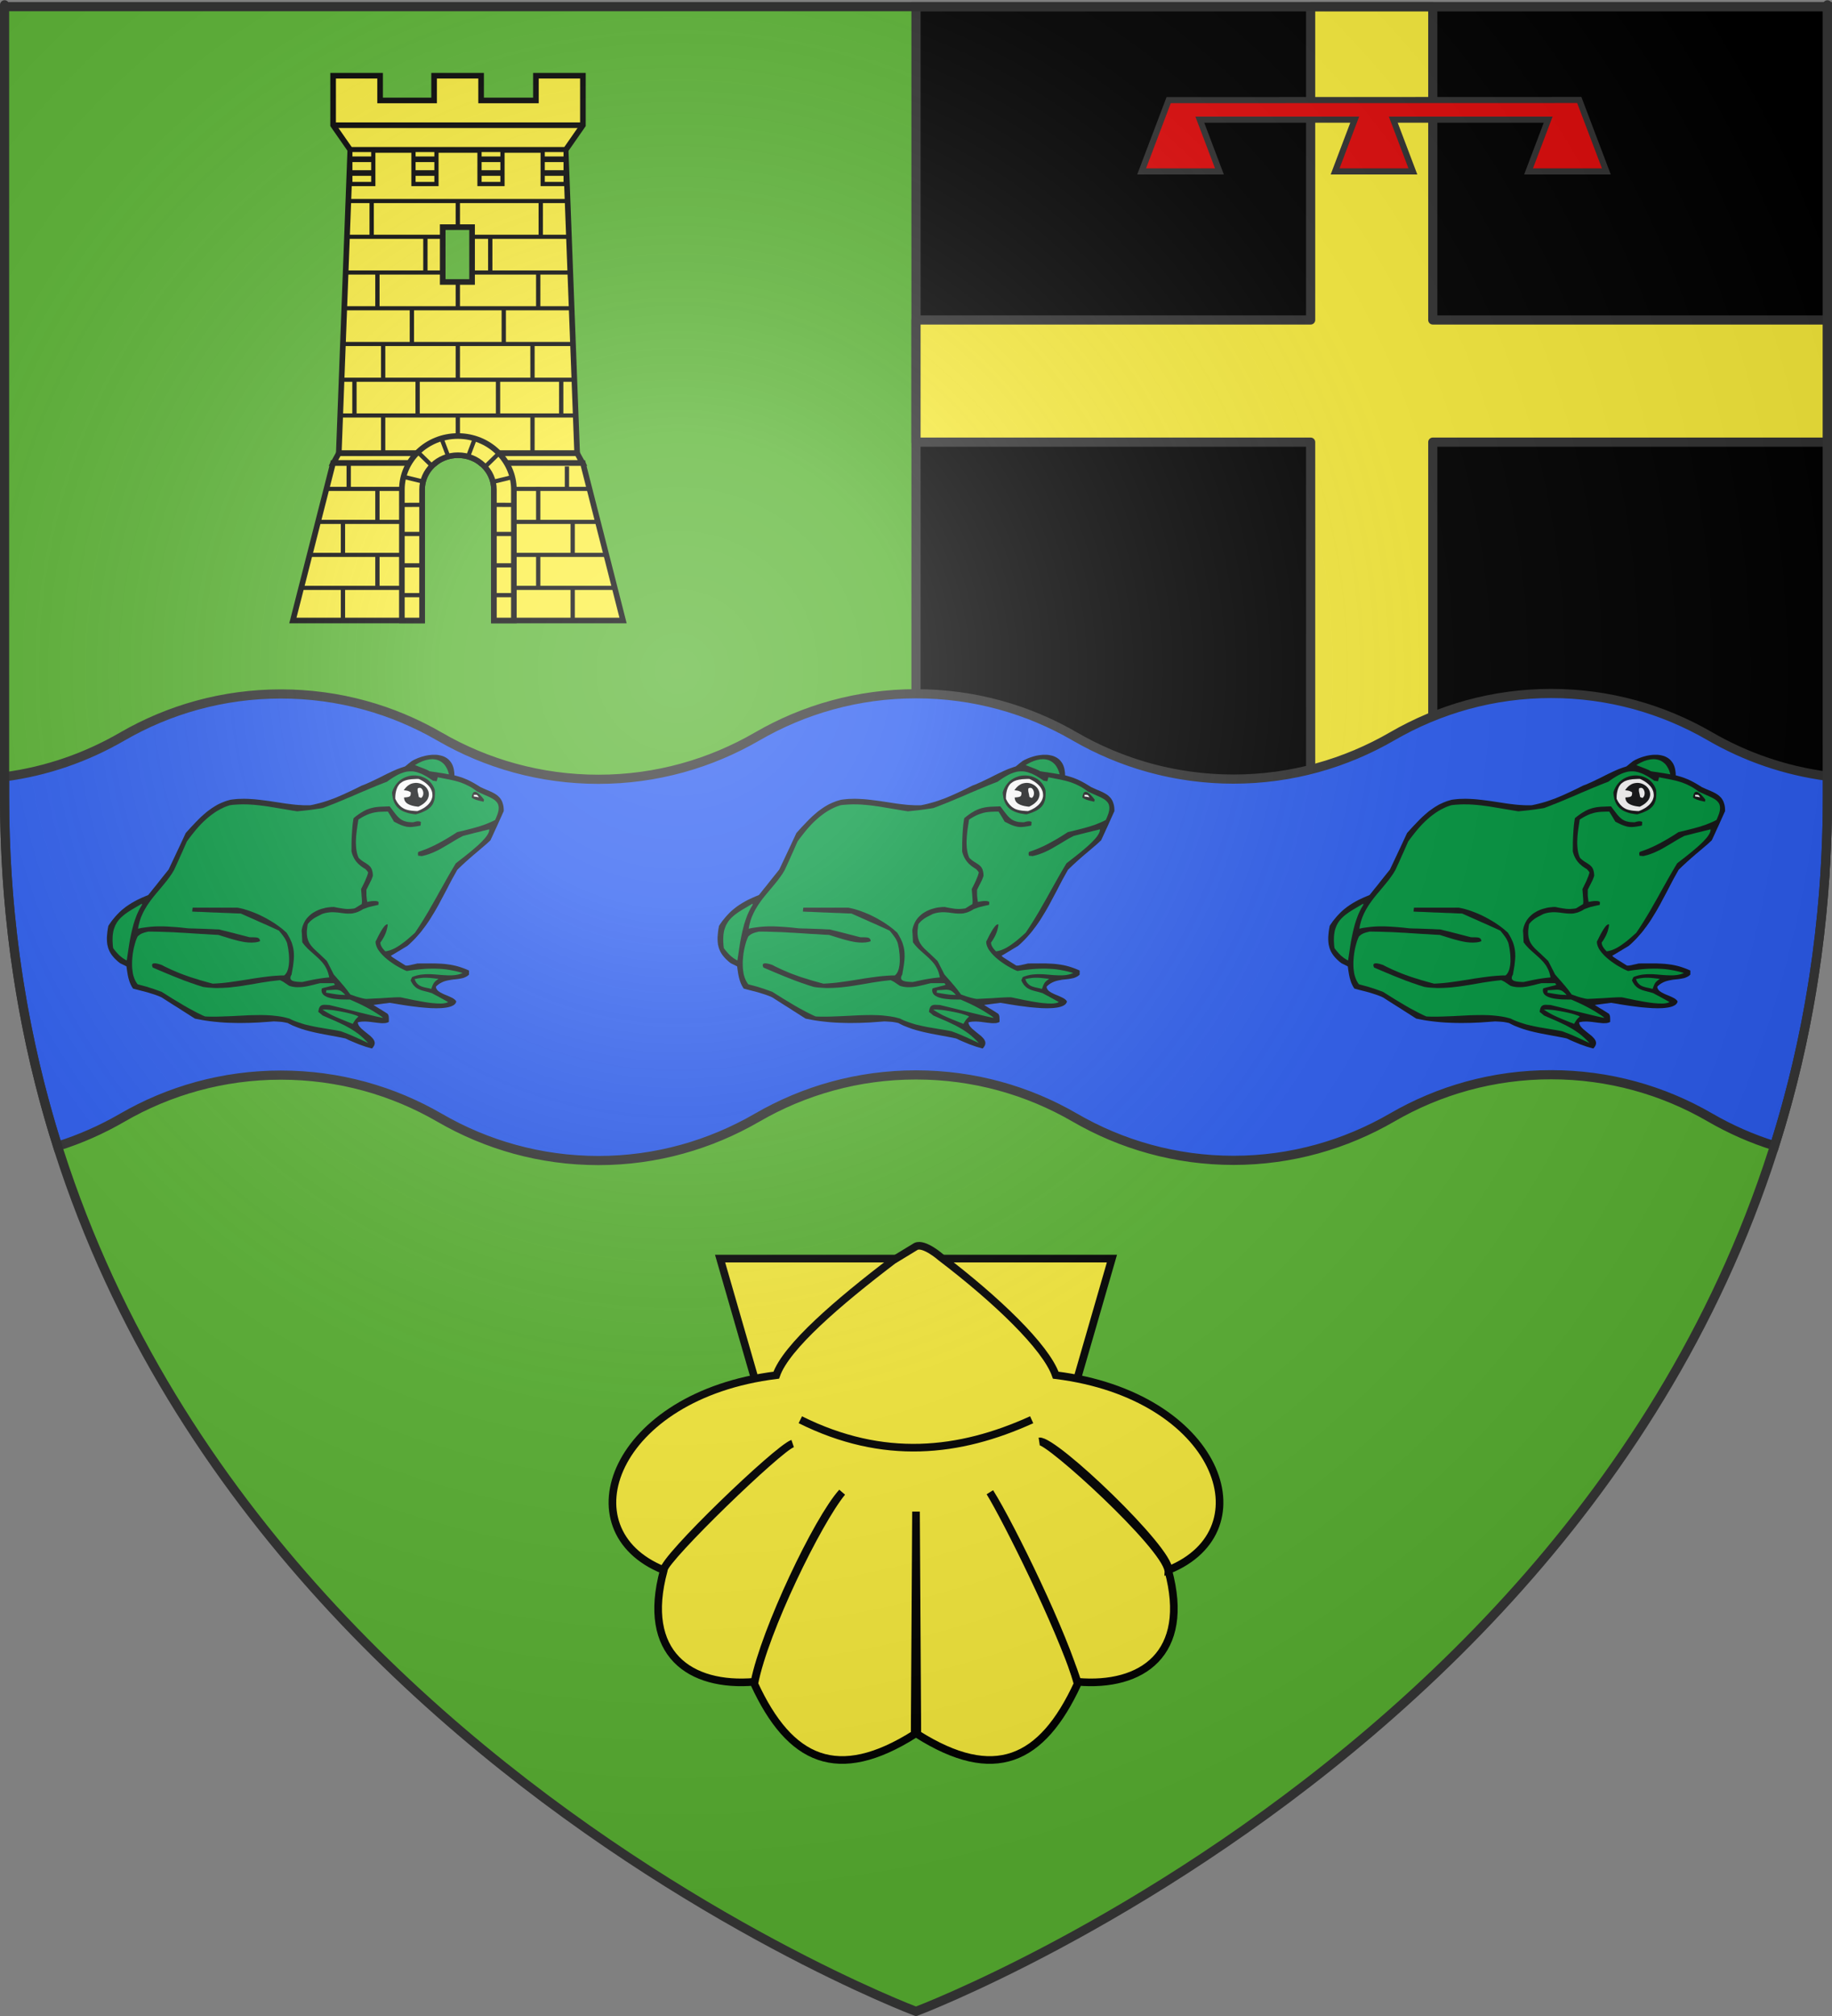 <?xml version="1.0" encoding="UTF-8" standalone="no"?>
<svg
   xmlns:dc="http://purl.org/dc/elements/1.1/"
   xmlns:cc="http://creativecommons.org/ns#"
   xmlns:rdf="http://www.w3.org/1999/02/22-rdf-syntax-ns#"
   xmlns:svg="http://www.w3.org/2000/svg"
   xmlns="http://www.w3.org/2000/svg"
   xmlns:xlink="http://www.w3.org/1999/xlink"
   xmlns:sodipodi="http://sodipodi.sourceforge.net/DTD/sodipodi-0.dtd"
   xmlns:inkscape="http://www.inkscape.org/namespaces/inkscape"
   height="660"
   width="600"
   version="1.0"
   id="svg2"
   sodipodi:version="0.32"
   inkscape:version="0.46"
   sodipodi:docname="Blason_ville_fr_Ouches_(Loire).svg"
   sodipodi:docbase="D:\Mes documents\Renaud-Notre Lapin"
   inkscape:export-filename="/Users/olivier/Desktop/Blason Rouge/Blason_Vide_3D.png"
   inkscape:export-xdpi="144"
   inkscape:export-ydpi="144"
   inkscape:output_extension="org.inkscape.output.svg.inkscape">
  <rect width="100%" height="100%" fill="#808080" stroke="none"/>
  <sodipodi:namedview
     inkscape:window-height="975"
     inkscape:window-width="1280"
     inkscape:pageshadow="2"
     inkscape:pageopacity="0.0"
     guidetolerance="10.0"
     gridtolerance="10.0"
     objecttolerance="10.0"
     borderopacity="1.0"
     bordercolor="#666666"
     pagecolor="#ffffff"
     id="base"
     showgrid="false"
     height="660px"
     inkscape:zoom="1.1590904"
     inkscape:cx="300.00013"
     inkscape:cy="330.00014"
     inkscape:window-x="-4"
     inkscape:window-y="-4"
     inkscape:current-layer="layer3"
     inkscape:object-nodes="true" />
  <desc
     id="desc4">Flag of Canton of Valais (Wallis)</desc>
  <defs
     id="defs6">
    <linearGradient
       id="linearGradient2893">
      <stop
         style="stop-color:white;stop-opacity:0.314;"
         offset="0"
         id="stop2895" />
      <stop
         id="stop2897"
         offset="0.19"
         style="stop-color:white;stop-opacity:0.251;" />
      <stop
         style="stop-color:#6b6b6b;stop-opacity:0.125;"
         offset="0.6"
         id="stop2901" />
      <stop
         style="stop-color:black;stop-opacity:0.125;"
         offset="1"
         id="stop2899" />
    </linearGradient>
    <radialGradient
       inkscape:collect="always"
       xlink:href="#linearGradient2893"
       id="radialGradient3163"
       gradientUnits="userSpaceOnUse"
       gradientTransform="matrix(1.353,0,0,1.349,-77.629,-85.747)"
       cx="221.445"
       cy="226.331"
       fx="221.445"
       fy="226.331"
       r="300" />
    <g
       id="f">
      <rect
         id="rect1964"
         style="fill:#28166f"
         y="-30"
         x="-50"
         height="60"
         width="100" />
      <g
         id="g1966"
         style="fill:#ffffff"
         transform="translate(0,-20)">
        <path
           id="path1968"
           d="M -1.212,27.818 C -1.212,22.175 -2.091,20.471 -4.542,13.98 C -5.709,10.888 -5.024,7.103 -2.858,3.601 C -2.082,2.346 -1.114,1.214 0,0 C 1.114,1.214 2.082,2.346 2.858,3.601 C 5.024,7.103 5.709,10.888 4.542,13.98 C 2.091,20.471 1.212,22.175 1.212,27.818 L -1.212,27.818 z" />
        <path
           id="rwi"
           d="M 2.922,27.672 C 2.922,21.721 5.239,17.829 8.501,16.66 C 9.949,16.141 11.808,16.387 13.519,18.107 C 15.638,20.236 16.255,26.1 10.036,27.228 C 10.694,26.272 10.655,24.147 9.322,23.441 C 8.331,22.916 7.209,23.188 6.646,23.564 C 5.822,24.116 4.917,25.67 4.967,27.672 L 2.922,27.672 z" />
        <path
           id="path1971"
           d="M 1.777,30.183 C 1.79,32.191 2.795,33.518 4.516,34.257 C 4.295,34.955 3.257,36.378 1.831,36.281 C 1.55,37.787 1.282,38.632 0,40 C -1.282,38.632 -1.55,37.787 -1.831,36.281 C -3.257,36.378 -4.295,34.955 -4.516,34.257 C -2.795,33.518 -1.79,32.191 -1.777,30.183 L 1.777,30.183 z" />
        <use
           xlink:href="#rwi"
           height="400"
           width="800"
           y="0"
           x="0"
           id="use1973"
           transform="scale(-1,1)" />
        <rect
           id="rect1975"
           y="27.331"
           x="-7.923"
           height="3.218"
           width="15.846" />
      </g>
    </g>
    <g
       id="s-4">
      <g
         id="c-7">
        <path
           transform="matrix(0.951,0.309,-0.309,0.951,0,-1)"
           d="M 0,0 L 0,1 L 0.5,1 L 0,0 z "
           id="t-4" />
        <use
           height="540"
           width="810"
           y="0"
           x="0"
           id="use2144-1"
           transform="scale(-1,1)"
           xlink:href="#t-4" />
      </g>
      <g
         id="a-8">
        <use
           height="540"
           width="810"
           y="0"
           x="0"
           id="use2147-08"
           transform="matrix(0.309,0.951,-0.951,0.309,0,0)"
           xlink:href="#c-7" />
        <use
           height="540"
           width="810"
           y="0"
           x="0"
           id="use2149-8"
           transform="matrix(-0.809,0.588,-0.588,-0.809,0,0)"
           xlink:href="#c-7" />
      </g>
      <use
         height="540"
         width="810"
         y="0"
         x="0"
         id="use2151-17"
         transform="scale(-1,1)"
         xlink:href="#a-8" />
    </g>
    <g
       id="s-1">
      <g
         id="c-1">
        <path
           id="t-8"
           d="M 0,0 L 0,1 L 0.5,1 L 0,0 z "
           transform="matrix(0.951,0.309,-0.309,0.951,0,-1)" />
        <use
           xlink:href="#t-8"
           transform="scale(-1,1)"
           id="use2144-5"
           x="0"
           y="0"
           width="810"
           height="540" />
      </g>
      <g
         id="a-2">
        <use
           xlink:href="#c-1"
           transform="matrix(0.309,0.951,-0.951,0.309,0,0)"
           id="use2147-0"
           x="0"
           y="0"
           width="810"
           height="540" />
        <use
           xlink:href="#c-1"
           transform="matrix(-0.809,0.588,-0.588,-0.809,0,0)"
           id="use2149-1"
           x="0"
           y="0"
           width="810"
           height="540" />
      </g>
      <use
         xlink:href="#a-2"
         transform="scale(-1,1)"
         id="use2151-1"
         x="0"
         y="0"
         width="810"
         height="540" />
    </g>
    <g
       id="s">
      <g
         id="c">
        <path
           id="t"
           d="M 0,0 L 0,1 L 0.5,1 L 0,0 z "
           transform="matrix(0.951,0.309,-0.309,0.951,0,-1)" />
        <use
           xlink:href="#t"
           transform="scale(-1,1)"
           id="use2144"
           x="0"
           y="0"
           width="810"
           height="540" />
      </g>
      <g
         id="a">
        <use
           xlink:href="#c"
           transform="matrix(0.309,0.951,-0.951,0.309,0,0)"
           id="use2147"
           x="0"
           y="0"
           width="810"
           height="540" />
        <use
           xlink:href="#c"
           transform="matrix(-0.809,0.588,-0.588,-0.809,0,0)"
           id="use2149"
           x="0"
           y="0"
           width="810"
           height="540" />
      </g>
      <use
         xlink:href="#a"
         transform="scale(-1,1)"
         id="use2151"
         x="0"
         y="0"
         width="810"
         height="540" />
    </g>
    <radialGradient
       inkscape:collect="always"
       xlink:href="#linearGradient2893"
       id="radialGradient8761"
       gradientUnits="userSpaceOnUse"
       gradientTransform="matrix(1.353,0,0,1.349,-77.629,-85.747)"
       cx="221.445"
       cy="226.331"
       fx="221.445"
       fy="226.331"
       r="300" />
    <radialGradient
       inkscape:collect="always"
       xlink:href="#linearGradient2893"
       id="radialGradient8828"
       gradientUnits="userSpaceOnUse"
       gradientTransform="matrix(1.353,0,0,1.349,-77.629,-85.747)"
       cx="221.445"
       cy="226.331"
       fx="221.445"
       fy="226.331"
       r="300" />
    <radialGradient
       inkscape:collect="always"
       xlink:href="#linearGradient2893"
       id="radialGradient8831"
       gradientUnits="userSpaceOnUse"
       gradientTransform="matrix(1.353,0,0,1.349,650.162,198.942)"
       cx="221.445"
       cy="226.331"
       fx="221.445"
       fy="226.331"
       r="300" />
  </defs>
  <g
     inkscape:groupmode="layer"
     id="layer3"
     inkscape:label="Fond écu"
     style="display:inline">
    <path
       id="path2855"
       style="fill:#5ab532;fill-opacity:1;fill-rule:evenodd;stroke:none;stroke-width:1px;stroke-linecap:butt;stroke-linejoin:miter;stroke-opacity:1"
       d="M 300,658.5 C 300,658.5 598.5,546.18 598.5,260.728 C 598.5,-24.723 598.5,2.176 598.5,2.176 L 1.5,2.176 L 1.5,260.728 C 1.5,546.18 300,658.5 300,658.5 z"
       sodipodi:nodetypes="cccccc" />
    <path
       style="fill:#000000;fill-opacity:1;fill-rule:evenodd;stroke:#313131;stroke-width:3;stroke-linecap:butt;stroke-linejoin:miter;stroke-miterlimit:4;stroke-dasharray:none;stroke-opacity:1"
       d="M 300,2.188 L 300,288 L 597.562,288 C 598.173,279.084 598.5,269.998 598.5,260.719 C 598.5,-24.733 598.5,2.188 598.5,2.188 L 300,2.188 z"
       id="path2598" />
    <path
       style="opacity:1;fill:#fcef3c;fill-opacity:1;stroke:#313131;stroke-width:3;stroke-linecap:round;stroke-linejoin:round;stroke-miterlimit:4;stroke-dasharray:none;stroke-opacity:1"
       d="M 429.25,2.188 L 429.25,104.75 L 300,104.75 L 300,144.75 L 429.25,144.75 L 429.25,274 L 469.25,274 L 469.25,144.75 L 598.5,144.75 L 598.5,104.75 L 469.25,104.75 L 469.25,2.188 L 429.25,2.188 z"
       id="rect2603" />
    <path
       style="fill:#2b5df2;fill-opacity:1;stroke:#313131;stroke-width:3;stroke-miterlimit:4;stroke-dasharray:none;stroke-opacity:1"
       d="M 508 227.031 C 489.044 227.031 471.31 232.159 456 241.031 C 440.687 249.909 422.963 255.062 404 255.062 C 385.044 255.062 367.31 249.966 352 241.094 C 336.687 232.216 318.963 227.125 300 227.125 C 281.044 227.125 263.31 232.222 248 241.094 C 232.687 249.971 214.963 255.125 196 255.125 C 177.044 255.125 159.31 250.028 144 241.156 C 128.687 232.279 110.963 227.187 92 227.188 C 73.044 227.187 55.31 232.284 40 241.156 C 28.384 247.89 15.378 252.488 1.5 254.312 L 1.5 260.719 C 1.5 302.55 7.933 340.663 18.875 375.25 C 26.306 372.913 33.377 369.777 40 365.938 C 55.31 357.066 73.044 351.969 92 351.969 C 110.963 351.969 128.687 357.06 144 365.938 C 159.31 374.81 177.044 379.937 196 379.938 C 214.963 379.938 232.687 374.752 248 365.875 C 263.31 357.003 281.044 351.906 300 351.906 C 318.963 351.906 336.687 356.997 352 365.875 C 367.31 374.747 385.044 379.875 404 379.875 C 422.963 379.875 440.687 374.69 456 365.812 C 471.31 356.941 489.044 351.844 508 351.844 C 526.963 351.844 544.687 356.935 560 365.812 C 566.642 369.661 573.731 372.805 581.188 375.125 C 592.104 340.573 598.5 302.497 598.5 260.719 C 598.5 253.438 598.5 261.005 598.5 254.125 C 584.622 252.316 571.613 247.761 560 241.031 C 544.687 232.154 526.963 227.031 508 227.031 z "
       id="path7368" />
  </g>
  <g
     inkscape:groupmode="layer"
     id="layer4"
     inkscape:label="Meubles">
    <g
       style="display:inline"
       id="g6517"
       transform="translate(-1014.652,-629.645)">
      <path
         style="fill:#fcef3c;fill-opacity:1;stroke:#000000;stroke-width:1.84;stroke-miterlimit:4;stroke-dasharray:none;stroke-opacity:1"
         d="M 1123.749,654.439 L 1123.749,662.539 L 1123.749,670.639 L 1129.387,678.739 L 1199.925,678.739 L 1205.562,670.639 L 1205.562,662.539 L 1205.562,654.439 L 1190.172,654.439 L 1190.172,662.539 L 1187.687,662.539 L 1177.347,662.539 L 1172.217,662.539 L 1172.217,654.439 L 1156.827,654.439 L 1156.827,662.539 L 1151.964,662.539 L 1141.597,662.539 L 1139.139,662.539 L 1139.139,654.439 L 1123.749,654.439 z"
         id="path12094" />
      <path
         style="fill:#fcef3c;fill-opacity:1;stroke:#000000;stroke-width:1.84;stroke-miterlimit:4;stroke-dasharray:none;stroke-opacity:1"
         d="M 1125.61,778.038 L 1203.671,778.038 L 1199.909,678.735 L 1129.372,678.735 L 1125.61,778.038 z"
         id="path12096"
         sodipodi:nodetypes="ccccc" />
      <path
         style="fill:#fcef3c;fill-opacity:1;stroke:#000000;stroke-width:1.84;stroke-miterlimit:4;stroke-dasharray:none;stroke-opacity:1"
         d="M 1125.611,778.031 L 1123.851,781.231 L 1157.171,781.231 C 1159.204,779.626 1161.812,778.671 1164.651,778.671 C 1167.491,778.671 1170.099,779.626 1172.131,781.231 L 1205.431,781.231 L 1203.671,778.031 L 1125.611,778.031 z"
         id="path12098" />
      <path
         style="fill:#fcef3c;fill-opacity:1;stroke:#000000;stroke-width:1.84;stroke-miterlimit:4;stroke-dasharray:none;stroke-opacity:1"
         d="M 1123.732,781.231 L 1110.572,832.791 L 1152.891,832.791 L 1152.891,789.911 C 1152.891,786.418 1154.558,783.295 1157.171,781.231 L 1123.732,781.231 z M 1172.131,781.231 C 1174.745,783.295 1176.411,786.418 1176.411,789.911 L 1176.411,832.791 L 1218.711,832.791 L 1205.552,781.231 L 1172.131,781.231 z"
         id="path12100" />
      <use
         height="660"
         width="600"
         id="use9495"
         transform="translate(-1.1025102e-6,70.28)"
         xlink:href="#rect9481"
         inkscape:tiled-clone-of="#rect9481"
         y="0"
         x="0" />
      <rect
         y="764.988"
         x="1126.135"
         height="1.35"
         width="77.089"
         id="rect9451"
         style="fill:#000000;fill-opacity:1;stroke:none;stroke-width:2;stroke-miterlimit:4;stroke-dasharray:none;stroke-opacity:1" />
      <rect
         style="fill:#000000;fill-opacity:1;stroke:none;stroke-width:2;stroke-miterlimit:4;stroke-dasharray:none;stroke-opacity:1"
         id="rect9453"
         width="76.388"
         height="1.35"
         x="1126.398"
         y="753.288" />
      <rect
         y="741.588"
         x="1127.318"
         height="1.35"
         width="74.548"
         id="rect9455"
         style="fill:#000000;fill-opacity:1;stroke:none;stroke-width:2;stroke-miterlimit:4;stroke-dasharray:none;stroke-opacity:1" />
      <rect
         style="fill:#000000;fill-opacity:1;stroke:none;stroke-width:2;stroke-miterlimit:4;stroke-dasharray:none;stroke-opacity:1"
         id="rect9457"
         width="74.116"
         height="1.35"
         x="1127.506"
         y="729.888" />
      <rect
         y="718.188"
         x="1127.806"
         height="1.35"
         width="73.328"
         id="rect9459"
         style="fill:#000000;fill-opacity:1;stroke:none;stroke-width:2;stroke-miterlimit:4;stroke-dasharray:none;stroke-opacity:1" />
      <rect
         style="fill:#000000;fill-opacity:1;stroke:none;stroke-width:2;stroke-miterlimit:4;stroke-dasharray:none;stroke-opacity:1"
         id="rect9461"
         width="72.351"
         height="1.35"
         x="1128.051"
         y="706.488" />
      <rect
         y="694.788"
         x="1128.783"
         height="1.35"
         width="71.569"
         id="rect9463"
         style="fill:#000000;fill-opacity:1;stroke:none;stroke-width:2;stroke-miterlimit:4;stroke-dasharray:none;stroke-opacity:1" />
      <path
         id="path12110"
         d="M 1129.382,678.738 L 1136.906,678.738 L 1136.906,689.893 L 1129.382,689.893 L 1129.382,678.738 z"
         style="fill:#fcef3c;fill-opacity:1;stroke:#000000;stroke-width:1.38;stroke-miterlimit:4;stroke-dasharray:none;stroke-opacity:1" />
      <path
         style="fill:#fcef3c;fill-opacity:1;stroke:#000000;stroke-width:1.38;stroke-miterlimit:4;stroke-dasharray:none;stroke-opacity:1"
         d="M 1192.386,678.735 L 1199.909,678.735 L 1199.909,689.89 L 1192.386,689.89 L 1192.386,678.735 z"
         id="path12112" />
      <path
         id="path12114"
         d="M 1171.695,678.735 L 1179.218,678.735 L 1179.218,689.89 L 1171.695,689.89 L 1171.695,678.735 z"
         style="fill:#fcef3c;fill-opacity:1;stroke:#000000;stroke-width:1.38;stroke-miterlimit:4;stroke-dasharray:none;stroke-opacity:1" />
      <path
         style="fill:#fcef3c;fill-opacity:1;stroke:#000000;stroke-width:1.38;stroke-miterlimit:4;stroke-dasharray:none;stroke-opacity:1"
         d="M 1150.073,678.738 L 1157.597,678.738 L 1157.597,689.893 L 1150.073,689.893 L 1150.073,678.738 z"
         id="path12116" />
      <rect
         inkscape:tile-y0="459.02999"
         inkscape:tile-x0="999.18829"
         inkscape:tile-h="13.181556"
         inkscape:tile-w="1.5"
         inkscape:tile-cy="465.62077"
         inkscape:tile-cx="999.93829"
         transform="matrix(0,-1,1,0,0,0)"
         style="fill:#000000;fill-opacity:1;stroke:none;stroke-width:2;stroke-miterlimit:4;stroke-dasharray:none;stroke-opacity:1"
         id="rect9481"
         width="11.863"
         height="1.411"
         x="-707.194"
         y="1163.887" />
      <use
         height="660"
         width="600"
         id="use9485"
         transform="translate(-10.621,11.863)"
         xlink:href="#rect9481"
         inkscape:tiled-clone-of="#rect9481"
         y="0"
         x="0" />
      <use
         id="use9487"
         transform="translate(1.1025102e-6,23.727)"
         xlink:href="#rect9481"
         inkscape:tiled-clone-of="#rect9481"
         y="0"
         x="0"
         width="600"
         height="660" />
      <path
         id="path12118"
         d="M 1159.646,704.009 L 1169.264,704.009 L 1169.264,721.958 L 1159.646,721.958 L 1159.646,704.009 z"
         style="fill:#5ab532;fill-opacity:1;stroke:#000000;stroke-width:1.84;stroke-miterlimit:4;stroke-dasharray:none;stroke-opacity:1"
         sodipodi:nodetypes="ccccc" />
      <use
         height="660"
         width="600"
         id="use9489"
         transform="translate(15.048,34.69)"
         xlink:href="#rect9481"
         inkscape:tiled-clone-of="#rect9481"
         y="0"
         x="0" />
      <use
         height="660"
         width="600"
         id="use9491"
         transform="translate(1.1025102e-6,46.554)"
         xlink:href="#rect9481"
         inkscape:tiled-clone-of="#rect9481"
         y="0"
         x="0" />
      <use
         height="660"
         width="600"
         id="use9493"
         transform="translate(-13.167,58.417)"
         xlink:href="#rect9481"
         inkscape:tiled-clone-of="#rect9481"
         y="0"
         x="0" />
      <use
         transform="translate(-28.215,-5.7048931e-7)"
         height="660"
         width="600"
         id="use9497"
         xlink:href="#rect9481"
         inkscape:tiled-clone-of="#rect9481"
         y="0"
         x="0" />
      <use
         height="660"
         width="600"
         id="use9499"
         transform="translate(10.621,11.863)"
         xlink:href="#rect9481"
         inkscape:tiled-clone-of="#rect9481"
         y="0"
         x="0" />
      <use
         height="660"
         width="600"
         id="use9501"
         transform="translate(33.858,58.417)"
         xlink:href="#rect9481"
         inkscape:tiled-clone-of="#rect9481"
         y="0"
         x="0" />
      <use
         height="660"
         width="600"
         id="use9503"
         transform="translate(24.453,70.28)"
         xlink:href="#rect9481"
         inkscape:tiled-clone-of="#rect9481"
         y="0"
         x="0" />
      <use
         height="660"
         width="600"
         id="use9505"
         transform="translate(-24.453,46.554)"
         xlink:href="#rect9481"
         inkscape:tiled-clone-of="#rect9481"
         y="0"
         x="0" />
      <use
         height="660"
         width="600"
         id="use9509"
         transform="translate(-33.858,58.417)"
         xlink:href="#rect9481"
         inkscape:tiled-clone-of="#rect9481"
         y="0"
         x="0" />
      <use
         transform="translate(27.16,-5.7048931e-7)"
         height="660"
         width="600"
         id="use9511"
         xlink:href="#rect9481"
         inkscape:tiled-clone-of="#rect9481"
         y="0"
         x="0" />
      <use
         height="660"
         width="600"
         id="use9513"
         transform="translate(26.334,23.727)"
         xlink:href="#rect9481"
         inkscape:tiled-clone-of="#rect9481"
         y="0"
         x="0" />
      <use
         height="660"
         width="600"
         id="use9515"
         transform="translate(-26.334,23.727)"
         xlink:href="#rect9481"
         inkscape:tiled-clone-of="#rect9481"
         y="0"
         x="0" />
      <use
         height="660"
         width="600"
         id="use9517"
         transform="translate(-15.048,34.69)"
         xlink:href="#rect9481"
         inkscape:tiled-clone-of="#rect9481"
         y="0"
         x="0" />
      <use
         height="660"
         width="600"
         id="use9519"
         transform="translate(24.453,46.554)"
         xlink:href="#rect9481"
         inkscape:tiled-clone-of="#rect9481"
         y="0"
         x="0" />
      <use
         height="660"
         width="600"
         id="use9521"
         transform="translate(13.167,58.417)"
         xlink:href="#rect9481"
         inkscape:tiled-clone-of="#rect9481"
         y="0"
         x="0" />
      <use
         height="660"
         width="600"
         id="use9523"
         transform="translate(-24.453,70.28)"
         xlink:href="#rect9481"
         inkscape:tiled-clone-of="#rect9481"
         y="0"
         x="0" />
      <path
         id="path12141"
         d="M 1171.695,686.29 L 1171.695,686.29 L 1179.218,686.29"
         style="fill:none;fill-opacity:1;stroke:#000000;stroke-width:1.84;stroke-miterlimit:4;stroke-dasharray:none;stroke-opacity:1" />
      <path
         style="fill:none;fill-opacity:1;stroke:#000000;stroke-width:1.84;stroke-miterlimit:4;stroke-dasharray:none;stroke-opacity:1"
         d="M 1171.695,681.79 L 1171.695,681.79 L 1179.218,681.79"
         id="path12143" />
      <path
         style="fill:none;fill-opacity:1;stroke:#000000;stroke-width:1.84;stroke-miterlimit:4;stroke-dasharray:none;stroke-opacity:1"
         d="M 1192.386,686.29 L 1192.386,686.29 L 1199.909,686.29"
         id="path12145" />
      <path
         id="path12147"
         d="M 1192.386,681.79 L 1192.386,681.79 L 1199.909,681.79"
         style="fill:none;fill-opacity:1;stroke:#000000;stroke-width:1.84;stroke-miterlimit:4;stroke-dasharray:none;stroke-opacity:1" />
      <path
         id="path12149"
         d="M 1150.063,686.29 L 1150.063,686.29 L 1157.587,686.29"
         style="fill:none;fill-opacity:1;stroke:#000000;stroke-width:1.84;stroke-miterlimit:4;stroke-dasharray:none;stroke-opacity:1" />
      <path
         style="fill:none;fill-opacity:1;stroke:#000000;stroke-width:1.84;stroke-miterlimit:4;stroke-dasharray:none;stroke-opacity:1"
         d="M 1150.063,681.79 L 1150.063,681.79 L 1157.587,681.79"
         id="path12151" />
      <path
         style="fill:none;fill-opacity:1;stroke:#000000;stroke-width:1.84;stroke-miterlimit:4;stroke-dasharray:none;stroke-opacity:1"
         d="M 1129.372,686.29 L 1129.372,686.29 L 1136.896,686.29"
         id="path12153" />
      <path
         id="path12155"
         d="M 1129.372,681.79 L 1129.372,681.79 L 1136.896,681.79"
         style="fill:none;fill-opacity:1;stroke:#000000;stroke-width:1.84;stroke-miterlimit:4;stroke-dasharray:none;stroke-opacity:1" />
      <rect
         y="1190.221"
         x="-800.654"
         height="1.411"
         width="11.531"
         id="rect9541"
         style="fill:#000000;fill-opacity:1;stroke:none;stroke-width:2;stroke-miterlimit:4;stroke-dasharray:none;stroke-opacity:1"
         transform="matrix(0,-1,1,0,0,0)"
         inkscape:tile-cx="999.93829"
         inkscape:tile-cy="605.62077"
         inkscape:tile-w="1.5"
         inkscape:tile-h="13.181556"
         inkscape:tile-x0="999.18829"
         inkscape:tile-y0="599.02999" />
      <rect
         style="fill:#000000;fill-opacity:1;stroke:none;stroke-width:2;stroke-miterlimit:4;stroke-dasharray:none;stroke-opacity:1"
         id="rect9547"
         width="33.855"
         height="1.35"
         x="1113.122"
         y="821.429" />
      <rect
         y="810.629"
         x="1115.865"
         height="1.35"
         width="30.794"
         id="rect9549"
         style="fill:#000000;fill-opacity:1;stroke:none;stroke-width:2;stroke-miterlimit:4;stroke-dasharray:none;stroke-opacity:1" />
      <rect
         style="fill:#000000;fill-opacity:1;stroke:none;stroke-width:2;stroke-miterlimit:4;stroke-dasharray:none;stroke-opacity:1"
         id="rect9551"
         width="28.137"
         height="1.35"
         x="1118.791"
         y="799.829" />
      <rect
         y="789.029"
         x="1121.717"
         height="1.35"
         width="24.361"
         id="rect9553"
         style="fill:#000000;fill-opacity:1;stroke:none;stroke-width:2;stroke-miterlimit:4;stroke-dasharray:none;stroke-opacity:1" />
      <use
         height="660"
         width="600"
         transform="matrix(1,0,0,0.942,-63.954,79.072)"
         id="use9555"
         xlink:href="#rect9541"
         inkscape:tiled-clone-of="#rect9541"
         y="0"
         x="0" />
      <use
         transform="matrix(1,0,0,0.942,1.1025102e-6,68.071)"
         height="660"
         width="600"
         id="use9557"
         xlink:href="#rect9541"
         inkscape:tiled-clone-of="#rect9541"
         y="0"
         x="0" />
      <use
         transform="matrix(1,0,0,0.953,-63.954,48.138)"
         height="660"
         width="600"
         id="use9559"
         xlink:href="#rect9541"
         inkscape:tiled-clone-of="#rect9541"
         y="0"
         x="0" />
      <use
         height="660"
         width="600"
         id="use9561"
         transform="matrix(1,0,0,0.716,-62.073,216.066)"
         xlink:href="#rect9541"
         inkscape:tiled-clone-of="#rect9541"
         y="0"
         x="0" />
      <use
         transform="matrix(1,0,0,0.661,9.405,260.754)"
         height="660"
         width="600"
         id="use9563"
         xlink:href="#rect9541"
         inkscape:tiled-clone-of="#rect9541"
         y="0"
         x="0" />
      <use
         transform="matrix(1,0,0,0.953,11.286,69.738)"
         height="660"
         width="600"
         id="use9565"
         xlink:href="#rect9541"
         inkscape:tiled-clone-of="#rect9541"
         y="0"
         x="0" />
      <use
         transform="matrix(1,0,0,0.918,-52.668,86.605)"
         height="660"
         width="600"
         id="use9567"
         xlink:href="#rect9541"
         inkscape:tiled-clone-of="#rect9541"
         y="0"
         x="0" />
      <use
         transform="matrix(1,0,0,0.918,11.286,75.872)"
         height="660"
         width="600"
         id="use9569"
         xlink:href="#rect9541"
         inkscape:tiled-clone-of="#rect9541"
         y="0"
         x="0" />
      <use
         transform="matrix(1,0,0,0.953,-52.668,37.338)"
         height="660"
         width="600"
         id="use9571"
         xlink:href="#rect9541"
         inkscape:tiled-clone-of="#rect9541"
         y="0"
         x="0" />
      <path
         style="fill:#fcef3c;fill-opacity:1;stroke:#000000;stroke-width:1.84;stroke-miterlimit:4;stroke-dasharray:none;stroke-opacity:1"
         d="M 1164.611,772.391 C 1154.488,772.391 1146.271,780.264 1146.271,789.951 L 1146.271,832.791 L 1152.891,832.791 L 1152.891,789.931 C 1152.891,783.721 1158.162,778.671 1164.651,778.671 C 1171.141,778.671 1176.411,783.721 1176.411,789.931 L 1176.411,832.791 L 1182.951,832.791 L 1182.951,789.951 C 1182.951,780.263 1174.735,772.391 1164.611,772.391 z"
         id="path12172" />
      <path
         id="path9579"
         d="M 1145.982,824.482 L 1153.114,824.482"
         style="fill:#000000;fill-opacity:1;stroke:#000000;stroke-width:1.38;stroke-miterlimit:4;stroke-dasharray:none;stroke-opacity:1" />
      <path
         id="path9581"
         d="M 1146.165,814.732 L 1153.114,814.732"
         style="fill:#000000;fill-opacity:1;stroke:#000000;stroke-width:1.38;stroke-miterlimit:4;stroke-dasharray:none;stroke-opacity:1" />
      <path
         id="path9583"
         d="M 1146.348,804.458 L 1152.931,804.458"
         style="fill:#000000;fill-opacity:1;stroke:#000000;stroke-width:1.38;stroke-miterlimit:4;stroke-dasharray:none;stroke-opacity:1" />
      <path
         id="path9585"
         d="M 1146.281,794.945 L 1152.894,794.917"
         style="fill:#000000;fill-opacity:1;stroke:#000000;stroke-width:1.38;stroke-miterlimit:4;stroke-dasharray:none;stroke-opacity:1" />
      <path
         id="path9587"
         d="M 1147.1,785.812 L 1152.915,787.235"
         style="fill:#000000;fill-opacity:1;stroke:#000000;stroke-width:1.38;stroke-miterlimit:4;stroke-dasharray:none;stroke-opacity:1" />
      <path
         id="path9589"
         d="M 1151.165,777.315 L 1155.69,781.734"
         style="fill:#000000;fill-opacity:1;stroke:#000000;stroke-width:1.38;stroke-miterlimit:4;stroke-dasharray:none;stroke-opacity:1" />
      <path
         id="path9591"
         d="M 1159.324,773.429 L 1161.519,779.204"
         style="fill:#000000;fill-opacity:1;stroke:#000000;stroke-width:1.38;stroke-miterlimit:4;stroke-dasharray:none;stroke-opacity:1" />
      <path
         style="fill:#000000;fill-opacity:1;stroke:#000000;stroke-width:1.38;stroke-miterlimit:4;stroke-dasharray:none;stroke-opacity:1"
         d="M 1182.766,824.482 L 1175.634,824.482"
         id="path9595" />
      <path
         style="fill:#000000;fill-opacity:1;stroke:#000000;stroke-width:1.38;stroke-miterlimit:4;stroke-dasharray:none;stroke-opacity:1"
         d="M 1182.583,814.732 L 1175.634,814.732"
         id="path9597" />
      <path
         style="fill:#000000;fill-opacity:1;stroke:#000000;stroke-width:1.38;stroke-miterlimit:4;stroke-dasharray:none;stroke-opacity:1"
         d="M 1182.4,804.458 L 1175.817,804.458"
         id="path9599" />
      <path
         style="fill:#000000;fill-opacity:1;stroke:#000000;stroke-width:1.38;stroke-miterlimit:4;stroke-dasharray:none;stroke-opacity:1"
         d="M 1182.467,794.945 L 1175.854,794.917"
         id="path9601" />
      <path
         style="fill:#000000;fill-opacity:1;stroke:#000000;stroke-width:1.38;stroke-miterlimit:4;stroke-dasharray:none;stroke-opacity:1"
         d="M 1182.36,785.867 L 1176.545,787.291"
         id="path9603" />
      <path
         style="fill:#000000;fill-opacity:1;stroke:#000000;stroke-width:1.38;stroke-miterlimit:4;stroke-dasharray:none;stroke-opacity:1"
         d="M 1177.88,778.216 L 1173.354,782.636"
         id="path9605" />
      <path
         style="fill:#000000;fill-opacity:1;stroke:#000000;stroke-width:1.38;stroke-miterlimit:4;stroke-dasharray:none;stroke-opacity:1"
         d="M 1170.179,773.228 L 1167.985,779.002"
         id="path9607" />
      <path
         id="path13725"
         d="M 1123.749,670.639 L 1205.562,670.639"
         style="fill:#ffffff;fill-opacity:1;stroke:#000000;stroke-width:1.84;stroke-miterlimit:4;stroke-dasharray:none;stroke-opacity:1" />
      <rect
         style="fill:#000000;fill-opacity:1;stroke:none;stroke-width:2;stroke-miterlimit:4;stroke-dasharray:none;stroke-opacity:1"
         id="rect8002"
         width="24.563"
         height="1.35"
         x="1182.683"
         y="789.029" />
      <rect
         y="799.829"
         x="1182.438"
         height="1.35"
         width="28.066"
         id="rect8004"
         style="fill:#000000;fill-opacity:1;stroke:none;stroke-width:2;stroke-miterlimit:4;stroke-dasharray:none;stroke-opacity:1" />
      <rect
         style="fill:#000000;fill-opacity:1;stroke:none;stroke-width:2;stroke-miterlimit:4;stroke-dasharray:none;stroke-opacity:1"
         id="rect8006"
         width="30.391"
         height="1.35"
         x="1182.828"
         y="810.629" />
      <rect
         y="821.429"
         x="1182.819"
         height="1.35"
         width="32.982"
         id="rect8008"
         style="fill:#000000;fill-opacity:1;stroke:none;stroke-width:2;stroke-miterlimit:4;stroke-dasharray:none;stroke-opacity:1" />
    </g>
    <path
       id="path3848"
       style="display:inline;fill:#e20909;fill-opacity:1;fill-rule:evenodd;stroke:#313131;stroke-width:2;stroke-linecap:butt;stroke-linejoin:miter;stroke-miterlimit:4;stroke-dasharray:none;stroke-opacity:1"
       d="M 382.749,32.782 L 373.898,56.127 L 399.381,56.127 L 392.955,39.173 L 443.683,39.173 L 437.258,56.127 L 462.741,56.127 L 456.315,39.173 L 507.043,39.173 L 500.618,56.127 L 526.101,56.127 L 517.23,32.733 L 382.749,32.782 z"
       sodipodi:nodetypes="ccccccccccccc" />
    <g
       style="display:inline"
       id="g6739"
       transform="translate(-701.601,0)">
      <path
         sodipodi:nodetypes="ccccccc"
         id="path6213"
         d="M 937.437,412.042 L 965.682,509.902 L 1001.592,509.902 L 1037.481,509.902 L 1065.768,412.042 L 1001.592,412.042 L 937.437,412.042 z"
         style="fill:#fcef3c;fill-opacity:1;fill-rule:evenodd;stroke:#000000;stroke-width:2.5;stroke-linecap:butt;stroke-linejoin:miter;stroke-miterlimit:4;stroke-dasharray:none;stroke-opacity:1;display:inline" />
      <path
         style="fill:#fcef3c;fill-opacity:1;fill-rule:evenodd;stroke:#000000;stroke-width:2.5;stroke-linecap:butt;stroke-linejoin:miter;stroke-miterlimit:4;stroke-dasharray:none;stroke-opacity:1;display:inline"
         d="M 994.107,412.599 C 976.047,426.344 959.049,440.948 955.836,450.206 C 902.489,456.825 886.479,500.852 918.886,514.003 C 919.654,509.846 956.831,473.952 961.173,472.603 C 955.997,474.518 918.807,510.252 918.996,514.076 C 911.555,541.42 927.57,552.41 948.71,550.585 C 952.12,533.648 969.3,497.494 977.399,488.534 C 969.481,498.15 951.956,533.874 948.637,551.246 C 960.315,576.544 975.978,583.638 1001.159,567.738 L 1001.6,494.879 L 1002.041,567.738 C 1027.222,583.638 1042.848,576.544 1054.527,551.246 C 1050.305,535.678 1032.88,499.828 1025.801,488.534 C 1031.388,497.69 1048.395,531.76 1054.49,550.585 C 1075.63,552.41 1091.645,541.42 1084.204,514.076 C 1083.001,505.851 1045.068,471.295 1041.991,471.876 C 1046.925,471.336 1084.707,507.37 1084.314,514.003 C 1116.721,500.852 1100.711,456.825 1047.365,450.206 C 1044.152,440.948 1027.806,425.364 1009.746,411.619 C 1009.746,411.619 1004.29,406.803 1001.6,408.045 L 994.107,412.599 z"
         id="path6219"
         sodipodi:nodetypes="ccccccccccccccccccccc" />
      <path
         style="fill:none;fill-rule:evenodd;stroke:#000000;stroke-width:2.5;stroke-linecap:butt;stroke-linejoin:miter;stroke-miterlimit:4;stroke-dasharray:none;stroke-opacity:1;display:inline"
         d="M 963.716,464.796 C 990.906,478.334 1015.768,475.577 1039.484,464.796"
         id="path6215"
         sodipodi:nodetypes="cc" />
    </g>
    <g
       transform="translate(878.09,219.823)"
       id="g27965">
      <g
         id="layer3-4"
         inkscape:label="Fond écu"
         style="display:inline" />
      <g
         id="layer4-9"
         inkscape:label="Meubles">
        <g
           transform="translate(-382.585,70.071)"
           inkscape:label="Calque 1"
           id="layer1-8">
          <g
             id="g11294"
             transform="translate(-124.568,32.15)">
            <g
               style="display:inline"
               inkscape:label="Fond écu"
               id="layer3-0" />
            <g
               inkscape:label="Meubles"
               id="layer4-27">
              <g
                 transform="matrix(1.13,0,0,1.13,-74.616,-90.657)"
                 id="g23917-5">
                <g
                   id="g3240-1" />
              </g>
            </g>
            <g
               inkscape:label="Reflet final"
               id="layer2-3" />
            <g
               inkscape:label="Contour final"
               id="g11332" />
          </g>
        </g>
      </g>
      <g
         id="layer2-6"
         inkscape:label="Reflet final" />
      <g
         id="layer1-9"
         inkscape:label="Contour final" />
    </g>
    <g
       transform="matrix(0.42,0,0,0.43,170.491,162.461)"
       id="g3582">
      <g
         id="layer3-02"
         inkscape:label="Fond écu"
         style="display:inline">
        <g
           transform="matrix(1.389,0,0,1.389,116.12,90.496)"
           id="use7303">
          <path
             inkscape:connector-curvature="0"
             style="fill:#131516;fill-opacity:1;fill-rule:evenodd;stroke:none"
             d="M 176.324,236.992 L 176.707,236.456 L 177.013,235.958 L 177.205,235.461 L 177.32,234.963 L 177.358,234.465 L 177.281,234.005 L 177.166,233.546 L 176.975,233.124 L 176.707,232.665 L 176.4,232.243 L 176.056,231.822 L 175.634,231.401 L 175.213,230.98 L 174.754,230.558 L 174.256,230.175 L 172.149,228.528 L 170.12,226.882 L 169.698,226.46 L 169.277,226.039 L 168.894,225.579 L 168.549,225.158 L 168.281,224.699 L 168.051,224.201 L 167.898,223.741 L 167.822,223.243 L 168.358,223.09 L 168.932,222.975 L 169.507,222.899 L 170.081,222.822 L 171.268,222.784 L 172.456,222.784 L 173.681,222.86 L 174.907,222.975 L 176.132,223.128 L 177.358,223.282 L 178.545,223.435 L 179.694,223.55 L 180.805,223.665 L 181.839,223.703 L 182.337,223.665 L 182.834,223.665 L 183.294,223.626 L 183.715,223.55 L 184.137,223.435 L 184.558,223.32 L 184.941,223.167 L 185.286,222.975 L 185.286,221.596 L 185.247,220.486 L 185.209,220.026 L 185.094,219.528 L 184.903,219.069 L 184.634,218.571 L 183.677,217.958 L 182.681,217.345 L 181.686,216.732 L 180.69,216.12 L 179.656,215.545 L 178.66,214.932 L 177.664,214.32 L 176.63,213.707 L 177.779,213.554 L 178.928,213.4 L 180.077,213.247 L 181.226,213.094 L 182.375,212.941 L 183.524,212.826 L 184.673,212.673 L 185.822,212.52 L 187.047,212.711 L 188.771,212.979 L 190.954,213.362 L 193.481,213.745 L 196.315,214.166 L 199.341,214.549 L 202.481,214.932 L 205.66,215.201 L 207.269,215.315 L 208.839,215.43 L 210.371,215.469 L 211.864,215.507 L 213.32,215.469 L 214.698,215.43 L 216,215.315 L 217.264,215.162 L 218.413,214.971 L 219.486,214.703 L 220.405,214.396 L 221.247,214.013 L 221.937,213.592 L 222.511,213.056 L 222.894,212.481 L 223.162,211.83 L 222.971,211.524 L 222.779,211.217 L 222.511,210.949 L 222.205,210.681 L 221.86,210.413 L 221.515,210.183 L 221.094,209.954 L 220.673,209.724 L 219.792,209.303 L 218.835,208.881 L 217.839,208.46 L 216.843,208.077 L 215.847,207.656 L 214.928,207.196 L 214.469,206.966 L 214.047,206.736 L 213.664,206.468 L 213.281,206.239 L 212.937,205.971 L 212.63,205.664 L 212.362,205.358 L 212.171,205.051 L 211.979,204.745 L 211.826,204.4 L 211.749,204.017 L 211.749,203.634 L 212.286,203.098 L 212.86,202.639 L 213.435,202.217 L 214.047,201.834 L 214.622,201.528 L 215.235,201.221 L 215.886,200.953 L 216.498,200.724 L 217.149,200.532 L 217.762,200.379 L 218.413,200.226 L 219.064,200.111 L 220.328,199.881 L 221.592,199.728 L 222.856,199.613 L 224.081,199.46 L 225.269,199.268 L 226.418,199.038 L 226.954,198.924 L 227.49,198.732 L 227.988,198.541 L 228.486,198.311 L 228.983,198.043 L 229.443,197.775 L 229.864,197.43 L 230.286,197.047 L 230.286,196.472 L 230.286,195.898 L 230.286,195.362 L 230.286,194.826 L 229.328,194.404 L 228.409,194.021 L 227.49,193.677 L 226.609,193.37 L 225.728,193.064 L 224.847,192.796 L 223.966,192.528 L 223.086,192.298 L 221.4,191.915 L 219.677,191.608 L 217.992,191.379 L 216.269,191.187 L 214.583,191.072 L 212.822,190.996 L 211.06,190.919 L 209.222,190.919 L 207.345,190.919 L 205.392,190.919 L 203.4,190.919 L 201.294,190.957 L 199.609,191.34 L 198.307,191.608 L 197.349,191.838 L 196.622,191.953 L 196.086,192.068 L 195.626,192.106 L 195.205,192.106 L 194.707,192.106 L 192.217,190.574 L 190.303,189.387 L 188.924,188.545 L 187.966,187.932 L 187.315,187.511 L 186.932,187.204 L 186.664,186.974 L 186.434,186.706 L 187.622,186.055 L 188.809,185.366 L 189.958,184.676 L 191.107,184.025 L 192.256,183.336 L 193.405,182.647 L 194.554,181.996 L 195.703,181.306 L 196.966,180.234 L 198.192,179.085 L 199.341,177.974 L 200.49,176.787 L 201.562,175.6 L 202.635,174.412 L 203.669,173.187 L 204.626,171.923 L 205.622,170.659 L 206.541,169.395 L 207.46,168.093 L 208.341,166.791 L 209.183,165.45 L 210.026,164.11 L 210.869,162.77 L 211.673,161.429 L 213.243,158.71 L 214.737,155.952 L 216.23,153.233 L 217.724,150.476 L 219.179,147.718 L 220.635,144.999 L 222.166,142.318 L 223.698,139.637 L 224.847,138.526 L 226.035,137.416 L 227.222,136.343 L 228.409,135.271 L 230.784,133.203 L 233.196,131.173 L 235.571,129.22 L 237.869,127.305 L 240.167,125.39 L 242.311,123.437 L 243.269,121.445 L 244.226,119.415 L 245.145,117.424 L 246.103,115.432 L 247.022,113.403 L 247.941,111.411 L 248.86,109.419 L 249.779,107.428 L 249.779,106.624 L 249.741,105.858 L 249.664,105.13 L 249.55,104.441 L 249.396,103.79 L 249.205,103.177 L 249.013,102.602 L 248.784,102.028 L 248.515,101.53 L 248.247,101.07 L 247.941,100.611 L 247.596,100.189 L 247.213,99.768 L 246.83,99.423 L 246.447,99.04 L 245.988,98.696 L 245.567,98.389 L 245.069,98.083 L 244.571,97.777 L 244.073,97.509 L 243.001,96.972 L 241.852,96.474 L 239.401,95.44 L 236.758,94.291 L 234.881,93.142 L 233.158,92.147 L 232.315,91.687 L 231.511,91.266 L 230.669,90.845 L 229.864,90.462 L 229.022,90.079 L 228.141,89.734 L 227.26,89.389 L 226.341,89.045 L 225.345,88.738 L 224.311,88.432 L 223.239,88.125 L 222.09,87.819 L 222.052,86.555 L 221.898,85.406 L 221.707,84.295 L 221.439,83.3 L 221.094,82.381 L 220.673,81.5 L 220.175,80.734 L 219.639,80.044 L 219.064,79.393 L 218.413,78.819 L 217.686,78.321 L 216.958,77.9 L 216.154,77.517 L 215.349,77.21 L 214.469,76.98 L 213.588,76.789 L 212.669,76.636 L 211.711,76.559 L 210.754,76.559 L 209.796,76.559 L 208.8,76.636 L 207.805,76.751 L 206.809,76.904 L 205.813,77.095 L 204.779,77.363 L 203.783,77.632 L 202.826,77.938 L 201.83,78.283 L 200.873,78.666 L 199.954,79.087 L 199.034,79.508 L 198.154,80.006 L 197.196,80.734 L 196.239,81.461 L 195.32,82.227 L 194.362,82.955 L 192.907,83.415 L 191.451,83.912 L 189.958,84.449 L 188.503,85.061 L 187.047,85.713 L 185.554,86.402 L 184.06,87.091 L 182.566,87.819 L 179.541,89.313 L 176.439,90.768 L 174.868,91.496 L 173.26,92.185 L 171.651,92.874 L 169.966,93.487 L 168.243,94.33 L 166.52,95.172 L 164.796,95.977 L 163.073,96.781 L 161.388,97.547 L 159.664,98.313 L 157.979,99.04 L 156.217,99.768 L 154.494,100.458 L 152.732,101.07 L 150.894,101.721 L 149.094,102.296 L 147.217,102.832 L 145.264,103.33 L 143.311,103.79 L 141.281,104.211 L 139.902,104.249 L 138.524,104.249 L 137.145,104.211 L 135.766,104.134 L 134.349,104.058 L 132.97,103.943 L 131.553,103.79 L 130.175,103.636 L 127.379,103.292 L 124.545,102.87 L 121.749,102.449 L 118.915,102.028 L 116.081,101.645 L 113.247,101.3 L 111.83,101.147 L 110.413,100.994 L 108.996,100.879 L 107.579,100.802 L 106.162,100.726 L 104.745,100.687 L 103.328,100.687 L 101.911,100.726 L 100.532,100.764 L 99.115,100.879 L 97.698,101.032 L 96.281,101.224 L 95.324,101.492 L 94.366,101.76 L 93.409,102.066 L 92.528,102.411 L 91.609,102.755 L 90.766,103.138 L 89.885,103.521 L 89.043,103.943 L 88.238,104.402 L 87.434,104.862 L 86.63,105.36 L 85.864,105.858 L 85.098,106.394 L 84.332,106.93 L 83.566,107.466 L 82.838,108.041 L 81.383,109.266 L 79.928,110.53 L 78.511,111.871 L 77.094,113.288 L 74.221,116.237 L 71.272,119.415 L 70.085,121.905 L 68.898,124.394 L 67.711,126.884 L 66.485,129.411 L 65.298,131.901 L 64.072,134.429 L 62.847,136.956 L 61.621,139.484 L 60.204,141.207 L 58.787,142.931 L 57.37,144.654 L 55.953,146.416 L 54.536,148.178 L 53.081,149.901 L 51.664,151.663 L 50.209,153.425 L 48.523,154.114 L 46.877,154.803 L 45.268,155.531 L 43.698,156.259 L 42.204,157.063 L 40.711,157.906 L 39.294,158.786 L 37.915,159.706 L 37.226,160.204 L 36.536,160.74 L 35.847,161.276 L 35.196,161.812 L 34.545,162.387 L 33.894,162.999 L 33.281,163.612 L 32.63,164.263 L 32.017,164.914 L 31.404,165.604 L 30.792,166.331 L 30.179,167.059 L 29.566,167.825 L 28.992,168.629 L 28.379,169.472 L 27.804,170.353 L 27.498,172 L 27.268,173.57 L 27.115,175.063 L 27,176.519 L 27,177.208 L 27,177.898 L 27.038,178.587 L 27.077,179.238 L 27.153,179.889 L 27.23,180.54 L 27.383,181.153 L 27.536,181.766 L 27.689,182.379 L 27.919,182.991 L 28.149,183.566 L 28.417,184.179 L 28.723,184.753 L 29.068,185.328 L 29.451,185.902 L 29.834,186.438 L 30.294,187.013 L 30.753,187.549 L 31.289,188.123 L 31.826,188.66 L 32.438,189.196 L 33.051,189.77 L 33.74,190.306 L 34.468,190.843 L 35.349,191.264 L 36.23,191.685 L 37.111,192.106 L 37.992,192.566 L 38.183,194.021 L 38.413,195.553 L 38.681,197.124 L 39.026,198.694 L 39.255,199.498 L 39.485,200.264 L 39.753,201.068 L 40.06,201.834 L 40.404,202.562 L 40.787,203.328 L 41.209,204.017 L 41.668,204.707 L 43.813,205.281 L 45.958,205.817 L 47.987,206.315 L 50.017,206.851 L 52.009,207.464 L 53.962,208.077 L 54.919,208.422 L 55.877,208.766 L 56.834,209.149 L 57.753,209.571 L 60.089,211.026 L 62.426,212.481 L 64.762,213.937 L 67.098,215.354 L 69.396,216.809 L 71.732,218.264 L 74.068,219.72 L 76.404,221.175 L 77.821,221.443 L 79.2,221.711 L 80.617,221.979 L 82.034,222.209 L 84.83,222.592 L 87.626,222.899 L 90.46,223.167 L 93.217,223.358 L 96.013,223.473 L 98.809,223.55 L 101.566,223.588 L 104.324,223.55 L 107.081,223.511 L 109.839,223.396 L 112.558,223.282 L 115.277,223.09 L 117.996,222.899 L 120.677,222.707 L 122.324,222.784 L 123.626,222.86 L 124.622,222.937 L 125.426,223.013 L 126.115,223.128 L 126.805,223.243 L 127.57,223.396 L 128.49,223.588 L 129.447,224.086 L 130.405,224.545 L 131.362,225.005 L 132.358,225.388 L 133.353,225.771 L 134.349,226.154 L 135.345,226.499 L 136.341,226.843 L 138.371,227.456 L 140.439,227.992 L 142.468,228.49 L 144.575,228.95 L 146.643,229.371 L 148.711,229.754 L 150.779,230.137 L 152.847,230.52 L 154.877,230.865 L 156.907,231.248 L 158.937,231.631 L 160.89,232.052 L 162.728,232.895 L 164.605,233.699 L 166.481,234.465 L 168.358,235.231 L 170.234,235.882 L 172.111,236.533 L 173.988,237.069 L 175.826,237.567 L 176.324,236.993 L 176.324,236.992 z"
             id="path2413" />
          <path
             inkscape:connector-curvature="0"
             style="fill:#00973f;fill-opacity:1;fill-rule:evenodd;stroke:none"
             d="M 172.992,233.852 L 172.264,233.124 L 171.575,232.473 L 170.886,231.822 L 170.158,231.209 L 169.469,230.597 L 168.741,230.022 L 168.013,229.448 L 166.52,228.414 L 165.064,227.456 L 163.532,226.537 L 161.962,225.694 L 160.392,224.852 L 158.745,224.086 L 157.098,223.32 L 155.413,222.554 L 151.851,221.06 L 148.098,219.452 L 147.524,218.954 L 146.911,218.456 L 146.298,217.958 L 145.685,217.498 L 145.8,216.656 L 145.992,215.928 L 146.068,215.622 L 146.183,215.315 L 146.298,215.086 L 146.451,214.856 L 146.566,214.626 L 146.72,214.473 L 146.873,214.281 L 147.064,214.166 L 147.409,213.937 L 147.792,213.783 L 148.213,213.669 L 148.673,213.63 L 149.132,213.592 L 149.63,213.63 L 150.703,213.669 L 151.813,213.707 L 157.098,214.971 L 161.732,216.081 L 165.754,217.039 L 169.162,217.881 L 172.111,218.571 L 174.524,219.145 L 176.515,219.605 L 178.124,219.988 L 179.349,220.256 L 180.307,220.447 L 180.958,220.601 L 181.417,220.677 L 181.724,220.716 L 181.877,220.716 L 181.915,220.677 L 181.954,220.639 L 180.92,219.873 L 179.847,219.145 L 178.737,218.456 L 177.626,217.767 L 176.515,217.077 L 175.366,216.426 L 174.179,215.775 L 173.03,215.162 L 170.617,213.937 L 168.243,212.826 L 165.83,211.754 L 163.417,210.72 L 161.847,210.72 L 159.473,210.681 L 158.094,210.643 L 156.677,210.528 L 155.183,210.375 L 153.766,210.183 L 153.039,210.03 L 152.349,209.877 L 151.698,209.685 L 151.047,209.494 L 150.473,209.264 L 149.898,208.996 L 149.4,208.728 L 148.941,208.422 L 148.52,208.077 L 148.175,207.694 L 147.907,207.273 L 147.677,206.813 L 147.562,206.315 L 147.485,205.817 L 147.524,205.243 L 147.677,204.63 L 148.52,204.362 L 149.554,204.094 L 150.702,203.826 L 151.851,203.519 L 152.962,203.251 L 153.92,203.022 L 154.647,202.792 L 155.03,202.639 L 154.877,202.37 L 154.724,202.141 L 154.532,201.949 L 154.341,201.758 L 153.383,201.758 L 152.426,201.758 L 151.468,201.758 L 150.549,201.758 L 149.592,201.758 L 148.634,201.758 L 147.639,201.758 L 146.681,201.758 L 144.651,202.217 L 142.583,202.753 L 141.511,202.983 L 140.477,203.213 L 139.366,203.443 L 138.294,203.634 L 137.183,203.787 L 136.073,203.902 L 134.962,203.941 L 133.851,203.941 L 132.741,203.902 L 131.592,203.749 L 131.017,203.634 L 130.443,203.519 L 129.868,203.366 L 129.294,203.175 L 127.264,201.834 L 126.039,201.03 L 125.158,200.57 L 124.162,200.111 L 121.558,200.379 L 118.953,200.685 L 116.311,201.068 L 113.668,201.451 L 111.026,201.911 L 108.345,202.37 L 105.664,202.792 L 102.983,203.213 L 100.264,203.596 L 97.545,203.902 L 96.166,204.056 L 94.826,204.17 L 93.447,204.247 L 92.107,204.324 L 90.728,204.362 L 89.349,204.4 L 87.97,204.4 L 86.592,204.324 L 85.213,204.247 L 83.834,204.17 L 82.456,204.017 L 81.077,203.826 L 79.315,203.29 L 77.553,202.753 L 75.792,202.141 L 73.992,201.566 L 72.23,200.915 L 70.43,200.302 L 68.668,199.613 L 66.868,198.924 L 65.068,198.234 L 63.307,197.545 L 61.545,196.817 L 59.745,196.089 L 57.983,195.362 L 56.221,194.634 L 54.46,193.906 L 52.736,193.179 L 52.583,192.834 L 52.468,192.489 L 52.392,192.221 L 52.353,191.953 L 52.353,191.723 L 52.392,191.532 L 52.468,191.379 L 52.583,191.226 L 52.736,191.111 L 52.889,191.034 L 53.043,190.957 L 53.272,190.919 L 53.732,190.881 L 54.23,190.881 L 54.766,190.957 L 55.341,191.072 L 55.877,191.187 L 56.413,191.34 L 57.255,191.608 L 57.753,191.762 L 59.477,192.643 L 61.238,193.447 L 62.962,194.251 L 64.762,195.017 L 66.524,195.745 L 68.324,196.472 L 70.124,197.124 L 71.962,197.775 L 73.762,198.387 L 75.6,198.962 L 77.438,199.498 L 79.238,200.073 L 81.077,200.57 L 82.877,201.068 L 84.677,201.566 L 86.477,202.026 L 89.043,201.873 L 91.647,201.681 L 94.213,201.413 L 96.779,201.068 L 99.307,200.724 L 101.873,200.341 L 104.4,199.958 L 106.928,199.575 L 109.456,199.153 L 111.945,198.809 L 114.434,198.464 L 116.885,198.158 L 119.336,197.889 L 121.749,197.698 L 122.936,197.621 L 124.162,197.545 L 125.349,197.506 L 126.536,197.506 L 126.919,197.162 L 127.264,196.817 L 127.571,196.396 L 127.877,195.936 L 128.145,195.438 L 128.336,194.94 L 128.566,194.404 L 128.719,193.83 L 128.873,193.217 L 128.988,192.604 L 129.102,191.991 L 129.179,191.34 L 129.294,190.038 L 129.294,188.659 L 129.256,187.319 L 129.179,185.979 L 129.026,184.676 L 128.873,183.413 L 128.681,182.264 L 128.451,181.191 L 128.26,180.234 L 128.03,179.429 L 127.571,178.472 L 127.111,177.553 L 126.575,176.749 L 126,175.944 L 125.426,175.178 L 124.851,174.451 L 124.239,173.723 L 123.626,172.957 L 120.983,171.77 L 118.302,170.582 L 115.622,169.395 L 112.902,168.246 L 110.222,167.059 L 107.541,165.91 L 104.822,164.723 L 102.141,163.574 L 100.417,163.536 L 98.732,163.459 L 97.009,163.382 L 95.324,163.306 L 93.6,163.267 L 91.915,163.191 L 90.192,163.114 L 88.507,163.038 L 86.783,162.999 L 85.098,162.923 L 83.375,162.846 L 81.69,162.77 L 79.966,162.693 L 78.281,162.655 L 76.558,162.578 L 74.873,162.501 L 74.949,161.965 L 74.987,161.429 L 75.064,160.893 L 75.141,160.357 L 78.281,160.357 L 81.421,160.357 L 84.562,160.357 L 87.702,160.357 L 90.843,160.357 L 93.983,160.357 L 97.124,160.357 L 100.226,160.357 L 101.107,160.51 L 101.987,160.701 L 102.868,160.893 L 103.787,161.123 L 105.626,161.659 L 107.464,162.272 L 109.341,162.961 L 111.256,163.727 L 113.094,164.531 L 114.971,165.45 L 116.809,166.408 L 118.57,167.404 L 120.332,168.438 L 121.979,169.51 L 123.588,170.621 L 125.119,171.77 L 125.847,172.344 L 126.536,172.957 L 127.226,173.531 L 127.877,174.106 L 128.336,174.834 L 128.796,175.561 L 129.179,176.251 L 129.562,176.94 L 129.907,177.629 L 130.213,178.319 L 130.519,178.97 L 130.788,179.621 L 131.017,180.31 L 131.209,180.961 L 131.4,181.613 L 131.554,182.264 L 131.668,182.915 L 131.783,183.566 L 131.86,184.217 L 131.936,184.868 L 131.975,185.557 L 131.975,186.208 L 132.013,186.898 L 131.975,187.587 L 131.898,189.004 L 131.745,190.459 L 131.554,191.991 L 131.285,193.6 L 130.979,195.285 L 130.673,197.047 L 130.443,197.43 L 130.29,197.775 L 130.136,198.119 L 130.06,198.426 L 130.022,198.694 L 130.022,198.962 L 130.06,199.192 L 130.098,199.421 L 130.213,199.613 L 130.328,199.804 L 130.481,199.958 L 130.673,200.111 L 130.864,200.264 L 131.094,200.379 L 131.324,200.494 L 131.592,200.57 L 132.166,200.724 L 132.779,200.838 L 133.43,200.915 L 134.081,200.992 L 135.422,201.068 L 136.609,201.107 L 138.524,200.724 L 140.439,200.302 L 142.354,199.919 L 144.23,199.575 L 146.107,199.268 L 147.983,199 L 149.898,198.77 L 151.813,198.579 L 151.622,197.698 L 151.392,196.817 L 151.162,196.013 L 150.856,195.209 L 150.549,194.443 L 150.205,193.753 L 149.822,193.064 L 149.439,192.374 L 149.017,191.762 L 148.558,191.149 L 148.098,190.574 L 147.6,190 L 146.566,188.928 L 145.494,187.893 L 143.234,185.902 L 140.937,183.91 L 139.788,182.876 L 138.715,181.766 L 138.179,181.191 L 137.681,180.617 L 137.183,179.966 L 136.685,179.353 L 136.647,178.51 L 136.609,177.706 L 136.571,176.902 L 136.532,176.097 L 136.494,175.293 L 136.456,174.489 L 136.379,173.685 L 136.341,172.842 L 136.494,172 L 136.685,171.157 L 136.915,170.391 L 137.222,169.625 L 137.528,168.897 L 137.911,168.208 L 138.294,167.519 L 138.715,166.906 L 139.175,166.293 L 139.673,165.719 L 140.209,165.182 L 140.745,164.684 L 141.319,164.187 L 141.894,163.727 L 142.507,163.306 L 143.158,162.923 L 143.809,162.54 L 144.46,162.195 L 145.149,161.889 L 145.839,161.582 L 146.566,161.314 L 147.256,161.084 L 147.983,160.893 L 148.711,160.701 L 149.439,160.51 L 150.166,160.357 L 150.894,160.242 L 151.622,160.165 L 152.349,160.089 L 153.077,160.012 L 153.805,160.012 L 154.494,159.974 L 156.141,160.318 L 157.673,160.587 L 159.166,160.816 L 160.583,161.008 L 161.273,161.046 L 162,161.084 L 162.69,161.084 L 163.379,161.046 L 164.068,161.008 L 164.758,160.931 L 165.485,160.855 L 166.213,160.701 L 167.209,160.089 L 168.166,159.514 L 169.124,158.94 L 170.081,158.365 L 170.12,157.944 L 170.158,157.523 L 170.196,157.063 L 170.158,156.412 L 170.12,155.493 L 170.005,154.191 L 169.89,152.467 L 169.698,150.169 L 170.349,148.905 L 170.962,147.68 L 171.537,146.531 L 172.073,145.382 L 172.532,144.271 L 172.992,143.199 L 173.375,142.088 L 173.681,141.016 L 173.298,140.518 L 172.954,140.058 L 172.532,139.637 L 172.149,139.216 L 171.422,138.795 L 170.694,138.335 L 170.043,137.875 L 169.392,137.416 L 168.779,136.88 L 168.166,136.382 L 167.63,135.807 L 167.094,135.233 L 166.634,134.62 L 166.175,133.969 L 165.754,133.28 L 165.409,132.59 L 165.064,131.862 L 164.758,131.096 L 164.528,130.331 L 164.298,129.488 L 164.337,127.152 L 164.337,124.815 L 164.413,122.479 L 164.528,120.143 L 164.681,117.807 L 164.873,115.547 L 164.988,114.475 L 165.141,113.402 L 165.294,112.33 L 165.486,111.296 L 166.903,110.185 L 168.243,109.228 L 169.507,108.385 L 170.732,107.696 L 171.307,107.351 L 171.881,107.083 L 172.456,106.815 L 173.03,106.547 L 174.141,106.164 L 175.251,105.819 L 176.4,105.551 L 177.549,105.321 L 178.737,105.168 L 180,105.053 L 182.681,104.938 L 185.745,104.824 L 187.354,106.892 L 188.732,108.653 L 189.383,109.458 L 189.996,110.147 L 190.647,110.798 L 191.298,111.373 L 191.643,111.641 L 191.988,111.909 L 192.332,112.139 L 192.715,112.33 L 193.098,112.522 L 193.481,112.713 L 193.941,112.866 L 194.362,113.019 L 194.822,113.134 L 195.32,113.249 L 195.856,113.364 L 196.43,113.441 L 197.618,113.517 L 198.958,113.556 L 199.647,113.364 L 200.26,113.211 L 200.835,113.096 L 201.332,113.019 L 201.869,113.019 L 202.328,113.058 L 202.788,113.173 L 203.286,113.364 L 203.247,113.862 L 203.209,114.322 L 203.171,114.82 L 203.094,115.356 L 201.945,115.585 L 200.873,115.777 L 199.877,115.93 L 198.958,116.045 L 198.077,116.122 L 197.235,116.16 L 196.392,116.122 L 195.588,116.045 L 194.783,115.892 L 193.979,115.7 L 193.137,115.432 L 192.256,115.126 L 191.337,114.743 L 190.341,114.283 L 189.307,113.785 L 188.158,113.211 L 187.315,111.794 L 186.473,110.415 L 185.63,109.075 L 184.749,107.696 L 182.451,107.734 L 180.345,107.811 L 179.311,107.887 L 178.315,108.002 L 177.358,108.156 L 176.4,108.347 L 175.443,108.615 L 174.447,108.922 L 173.49,109.266 L 172.494,109.687 L 171.46,110.185 L 170.426,110.722 L 169.315,111.373 L 168.166,112.1 L 167.822,114.36 L 167.439,116.888 L 167.247,118.228 L 167.094,119.607 L 166.941,121.024 L 166.864,122.479 L 166.788,123.896 L 166.788,125.313 L 166.864,126.73 L 166.979,128.109 L 167.094,128.799 L 167.209,129.45 L 167.324,130.101 L 167.477,130.713 L 167.668,131.365 L 167.86,131.939 L 168.09,132.514 L 168.358,133.088 L 169.085,133.739 L 169.813,134.352 L 170.541,134.85 L 171.23,135.309 L 172.571,136.114 L 173.758,136.918 L 174.294,137.377 L 174.792,137.875 L 175.022,138.143 L 175.213,138.45 L 175.405,138.756 L 175.596,139.101 L 175.749,139.446 L 175.864,139.867 L 175.979,140.288 L 176.094,140.748 L 176.171,141.246 L 176.247,141.782 L 176.286,142.356 L 176.286,142.969 L 176.056,143.62 L 175.864,144.156 L 175.634,144.693 L 175.366,145.344 L 174.945,146.148 L 174.409,147.22 L 173.643,148.676 L 172.686,150.552 L 172.686,151.778 L 172.686,152.735 L 172.686,153.501 L 172.724,154.152 L 172.8,154.765 L 172.877,155.416 L 172.992,156.22 L 173.145,157.216 L 173.949,157.063 L 174.792,156.91 L 175.673,156.795 L 176.554,156.718 L 176.975,156.718 L 177.396,156.718 L 177.817,156.718 L 178.2,156.757 L 178.583,156.833 L 178.928,156.91 L 179.234,157.063 L 179.503,157.216 L 179.503,157.599 L 179.503,158.02 L 179.464,158.403 L 179.426,158.825 L 177.626,159.208 L 176.247,159.514 L 175.175,159.782 L 174.294,159.974 L 173.528,160.203 L 172.762,160.472 L 171.881,160.778 L 170.809,161.161 L 170.005,161.659 L 169.239,162.08 L 168.473,162.425 L 167.745,162.731 L 167.017,162.999 L 166.29,163.191 L 165.6,163.344 L 164.911,163.497 L 164.222,163.574 L 163.532,163.612 L 162.843,163.612 L 162.192,163.612 L 160.851,163.535 L 159.511,163.382 L 158.171,163.229 L 156.792,163.038 L 155.413,162.923 L 153.996,162.846 L 153.268,162.846 L 152.541,162.884 L 151.775,162.961 L 151.009,163.038 L 150.205,163.191 L 149.4,163.344 L 148.596,163.574 L 147.754,163.842 L 146.72,164.378 L 145.724,164.876 L 144.69,165.374 L 143.732,165.91 L 143.234,166.216 L 142.737,166.561 L 142.239,166.944 L 141.741,167.327 L 141.243,167.748 L 140.745,168.246 L 140.247,168.782 L 139.749,169.357 L 139.558,170.391 L 139.443,171.387 L 139.328,172.306 L 139.251,173.187 L 139.251,173.991 L 139.251,174.795 L 139.328,175.523 L 139.405,176.212 L 139.519,176.863 L 139.711,177.515 L 139.902,178.127 L 140.132,178.702 L 140.4,179.238 L 140.668,179.774 L 141.013,180.272 L 141.358,180.77 L 141.741,181.268 L 142.162,181.766 L 142.583,182.225 L 143.043,182.723 L 144.077,183.681 L 145.188,184.715 L 146.375,185.749 L 147.639,186.936 L 149.017,188.2 L 150.473,189.579 L 150.971,190.498 L 151.468,191.417 L 151.928,192.336 L 152.426,193.255 L 152.885,194.174 L 153.383,195.094 L 153.843,196.013 L 154.341,196.97 L 156.371,199.23 L 157.979,200.992 L 159.166,202.37 L 160.162,203.481 L 160.966,204.477 L 161.771,205.434 L 162.613,206.583 L 163.686,207.962 L 164.834,208.345 L 165.945,208.728 L 167.017,209.111 L 168.128,209.417 L 169.2,209.724 L 170.311,209.992 L 171.383,210.222 L 172.494,210.375 L 175.405,210.26 L 178.124,210.107 L 180.728,209.992 L 183.179,209.839 L 185.515,209.685 L 187.698,209.571 L 189.728,209.494 L 191.681,209.494 L 192.83,209.685 L 194.247,209.992 L 195.856,210.298 L 197.618,210.681 L 199.532,211.064 L 201.562,211.409 L 203.592,211.792 L 205.698,212.137 L 207.766,212.443 L 209.758,212.673 L 210.754,212.749 L 211.673,212.826 L 212.592,212.903 L 213.473,212.903 L 214.315,212.941 L 215.081,212.903 L 215.809,212.864 L 216.498,212.749 L 217.111,212.634 L 217.686,212.481 L 218.145,212.328 L 218.566,212.098 L 217.456,211.486 L 216.345,210.873 L 215.196,210.26 L 214.047,209.647 L 212.937,209.034 L 211.788,208.46 L 210.639,207.847 L 209.49,207.234 L 207.498,206.66 L 205.66,206.2 L 204.779,205.97 L 203.937,205.741 L 203.132,205.473 L 202.366,205.166 L 201.639,204.822 L 200.949,204.439 L 200.643,204.209 L 200.298,203.979 L 199.992,203.711 L 199.686,203.404 L 199.379,203.098 L 199.073,202.792 L 198.805,202.447 L 198.537,202.026 L 198.269,201.643 L 198,201.183 L 197.771,200.724 L 197.503,200.226 L 197.732,199.728 L 197.924,199.268 L 198.115,198.847 L 198.307,198.426 L 199.226,198.043 L 200.145,197.775 L 201.064,197.506 L 201.983,197.315 L 202.903,197.123 L 203.822,197.009 L 204.779,196.932 L 205.698,196.855 L 206.618,196.817 L 207.575,196.817 L 208.494,196.817 L 209.452,196.855 L 211.29,196.97 L 213.128,197.123 L 214.966,197.277 L 216.766,197.392 L 218.528,197.468 L 220.252,197.468 L 221.094,197.43 L 221.937,197.353 L 222.779,197.277 L 223.584,197.123 L 224.388,196.97 L 225.154,196.74 L 225.92,196.472 L 226.686,196.166 L 224.771,195.63 L 222.856,195.17 L 220.979,194.787 L 219.064,194.443 L 217.188,194.174 L 215.273,193.983 L 213.358,193.868 L 211.443,193.791 L 209.528,193.791 L 207.575,193.83 L 205.583,193.906 L 203.592,194.06 L 201.601,194.251 L 199.532,194.481 L 197.464,194.749 L 195.358,195.094 L 194.209,194.634 L 192.983,194.06 L 191.643,193.37 L 190.226,192.604 L 188.771,191.762 L 187.315,190.804 L 185.86,189.808 L 184.443,188.736 L 183.792,188.2 L 183.103,187.625 L 182.49,187.051 L 181.877,186.476 L 181.303,185.864 L 180.728,185.251 L 180.23,184.638 L 179.771,184.025 L 179.311,183.413 L 178.928,182.8 L 178.622,182.149 L 178.315,181.498 L 178.124,180.885 L 177.932,180.234 L 177.856,179.621 L 177.817,178.97 L 178.392,177.898 L 179.12,176.442 L 179.962,174.834 L 180.92,173.187 L 181.417,172.382 L 181.915,171.655 L 182.413,171.004 L 182.873,170.429 L 183.103,170.199 L 183.371,169.97 L 183.6,169.816 L 183.792,169.663 L 184.022,169.548 L 184.252,169.51 L 184.443,169.51 L 184.634,169.51 L 184.596,170.123 L 184.52,170.697 L 184.405,171.31 L 184.252,171.885 L 184.098,172.497 L 183.945,173.11 L 183.715,173.723 L 183.486,174.336 L 183.217,174.949 L 182.949,175.561 L 182.605,176.212 L 182.26,176.825 L 181.877,177.476 L 181.456,178.166 L 180.996,178.817 L 180.498,179.506 L 180.537,179.812 L 180.575,180.119 L 180.652,180.425 L 180.728,180.732 L 180.843,181.038 L 180.996,181.344 L 181.149,181.651 L 181.341,181.957 L 181.724,182.57 L 182.222,183.144 L 182.72,183.719 L 183.294,184.293 L 183.907,184.217 L 184.481,184.102 L 185.094,183.949 L 185.669,183.796 L 186.281,183.604 L 186.856,183.374 L 187.43,183.144 L 188.043,182.876 L 189.192,182.302 L 190.303,181.651 L 191.413,180.961 L 192.486,180.195 L 193.558,179.429 L 194.592,178.663 L 195.588,177.859 L 196.545,177.055 L 198.345,175.523 L 199.954,174.106 L 201.524,171.808 L 203.094,169.434 L 204.626,167.059 L 206.12,164.646 L 207.575,162.272 L 208.992,159.821 L 210.409,157.408 L 211.826,154.995 L 213.205,152.544 L 214.584,150.131 L 215.962,147.756 L 217.341,145.344 L 218.72,142.969 L 220.098,140.633 L 221.477,138.335 L 222.894,136.037 L 224.809,134.582 L 227.49,132.552 L 229.06,131.326 L 230.669,130.062 L 232.315,128.722 L 233.962,127.343 L 235.571,125.964 L 237.064,124.547 L 237.754,123.858 L 238.405,123.169 L 239.018,122.518 L 239.592,121.866 L 240.09,121.215 L 240.511,120.603 L 240.894,119.99 L 241.201,119.415 L 241.43,118.879 L 241.584,118.343 L 241.66,117.883 L 241.622,117.424 L 239.784,117.883 L 237.945,118.305 L 236.145,118.764 L 234.307,119.186 L 232.469,119.645 L 230.63,120.105 L 228.792,120.564 L 226.954,121.024 L 225.613,121.713 L 224.273,122.403 L 222.932,123.169 L 221.554,123.973 L 218.835,125.581 L 216.001,127.19 L 214.584,127.994 L 213.128,128.76 L 211.635,129.45 L 210.103,130.139 L 209.337,130.445 L 208.571,130.713 L 207.766,131.02 L 207.001,131.25 L 206.196,131.518 L 205.392,131.709 L 204.549,131.939 L 203.707,132.092 L 203.247,132.016 L 202.749,131.977 L 202.252,131.939 L 201.754,131.901 L 201.639,131.135 L 201.601,130.637 L 201.639,130.407 L 201.677,130.216 L 201.792,129.986 L 201.907,129.756 L 203.439,129.258 L 204.932,128.722 L 206.388,128.186 L 207.843,127.573 L 209.26,126.96 L 210.677,126.309 L 212.056,125.62 L 213.435,124.93 L 214.775,124.203 L 216.115,123.475 L 217.418,122.747 L 218.72,121.981 L 221.209,120.488 L 223.622,118.956 L 226.494,118.305 L 229.29,117.615 L 232.047,116.926 L 234.728,116.198 L 236.069,115.815 L 237.371,115.394 L 238.673,114.973 L 239.975,114.475 L 241.239,113.977 L 242.464,113.479 L 243.728,112.905 L 244.954,112.292 L 245.413,111.296 L 245.796,110.377 L 246.141,109.496 L 246.447,108.692 L 246.639,107.926 L 246.83,107.198 L 246.907,106.509 L 246.945,105.896 L 246.945,105.283 L 246.869,104.747 L 246.754,104.211 L 246.601,103.713 L 246.371,103.253 L 246.103,102.832 L 245.796,102.449 L 245.452,102.066 L 245.03,101.683 L 244.609,101.338 L 244.111,100.994 L 243.613,100.687 L 242.464,100.075 L 241.162,99.462 L 238.252,98.198 L 234.958,96.743 L 233.618,95.785 L 232.315,94.904 L 231.013,94.138 L 229.711,93.487 L 228.447,92.874 L 227.145,92.338 L 225.843,91.84 L 224.541,91.419 L 223.201,91.036 L 221.86,90.691 L 220.443,90.385 L 219.026,90.079 L 216.001,89.504 L 212.707,88.891 L 212.592,89.427 L 212.439,89.964 L 212.286,90.538 L 212.094,91.074 L 211.635,90.998 L 211.137,90.921 L 210.639,90.845 L 210.103,90.806 L 209.145,90.155 L 208.226,89.542 L 207.345,89.006 L 206.464,88.47 L 205.622,88.01 L 204.779,87.589 L 203.975,87.168 L 203.171,86.823 L 202.366,86.555 L 201.601,86.287 L 200.873,86.057 L 200.107,85.904 L 199.379,85.751 L 198.652,85.674 L 197.924,85.636 L 197.196,85.636 L 196.469,85.674 L 195.741,85.751 L 195.013,85.866 L 194.247,86.057 L 193.52,86.249 L 192.754,86.517 L 191.988,86.785 L 191.183,87.13 L 190.379,87.513 L 189.575,87.934 L 188.732,88.393 L 187.89,88.891 L 187.009,89.427 L 186.09,90.04 L 185.171,90.653 L 184.213,91.342 L 182.03,92.147 L 179.847,92.989 L 177.664,93.87 L 175.443,94.751 L 173.222,95.67 L 171,96.589 L 168.741,97.508 L 166.52,98.466 L 164.26,99.423 L 161.962,100.343 L 159.703,101.3 L 157.405,102.219 L 155.107,103.138 L 152.809,104.019 L 150.511,104.9 L 148.213,105.743 L 146.605,106.011 L 144.92,106.241 L 143.196,106.509 L 141.396,106.738 L 139.596,106.968 L 137.72,107.16 L 135.766,107.351 L 133.813,107.543 L 131.477,107.198 L 129.179,106.815 L 126.843,106.432 L 124.507,106.049 L 122.171,105.666 L 119.834,105.283 L 117.498,104.9 L 115.162,104.594 L 112.788,104.287 L 110.413,104.058 L 108.039,103.866 L 105.664,103.751 L 104.439,103.751 L 103.251,103.713 L 102.064,103.751 L 100.839,103.789 L 99.651,103.866 L 98.426,103.943 L 97.239,104.058 L 96.013,104.211 L 95.094,104.517 L 94.175,104.824 L 93.256,105.168 L 92.375,105.551 L 91.494,105.973 L 90.651,106.394 L 89.809,106.853 L 88.966,107.313 L 88.162,107.811 L 87.319,108.347 L 86.553,108.883 L 85.749,109.458 L 84.983,110.032 L 84.217,110.607 L 83.451,111.258 L 82.724,111.871 L 81.23,113.211 L 79.813,114.59 L 78.434,116.045 L 77.056,117.577 L 75.753,119.147 L 74.451,120.756 L 73.149,122.403 L 71.885,124.088 L 71.004,126.041 L 70.124,127.994 L 69.243,129.948 L 68.324,131.901 L 67.443,133.854 L 66.524,135.846 L 65.604,137.799 L 64.685,139.752 L 64.073,140.748 L 63.46,141.744 L 62.77,142.701 L 62.081,143.658 L 60.664,145.535 L 59.17,147.335 L 57.638,149.135 L 56.107,150.935 L 54.575,152.697 L 53.043,154.535 L 52.315,155.454 L 51.587,156.374 L 50.898,157.331 L 50.209,158.289 L 49.519,159.284 L 48.907,160.28 L 48.294,161.276 L 47.719,162.348 L 47.145,163.421 L 46.647,164.531 L 46.149,165.642 L 45.728,166.829 L 45.345,168.016 L 45,169.28 L 44.694,170.544 L 44.464,171.885 L 46.302,171.502 L 48.102,171.234 L 49.902,171.004 L 51.702,170.812 L 53.464,170.697 L 55.226,170.621 L 56.949,170.621 L 58.711,170.621 L 60.434,170.697 L 62.158,170.774 L 63.881,170.889 L 65.604,171.004 L 67.366,171.157 L 69.09,171.31 L 70.851,171.502 L 72.613,171.693 L 74.796,171.77 L 76.979,171.808 L 79.162,171.885 L 81.345,171.961 L 83.49,172.038 L 85.673,172.114 L 87.817,172.229 L 90,172.306 L 92.145,172.842 L 94.29,173.34 L 96.434,173.876 L 98.579,174.412 L 100.685,174.949 L 102.83,175.485 L 104.936,176.021 L 107.081,176.557 L 108.077,176.595 L 109.111,176.595 L 110.068,176.634 L 110.988,176.71 L 111.409,176.787 L 111.753,176.902 L 112.098,177.055 L 112.366,177.285 L 112.519,177.4 L 112.596,177.553 L 112.711,177.706 L 112.788,177.898 L 112.864,178.089 L 112.902,178.281 L 112.902,178.549 L 112.941,178.778 L 112.29,178.97 L 111.639,179.161 L 110.949,179.276 L 110.26,179.391 L 109.571,179.429 L 108.843,179.468 L 108.115,179.506 L 107.388,179.468 L 106.66,179.468 L 105.932,179.391 L 105.166,179.315 L 104.439,179.238 L 102.907,178.97 L 101.375,178.663 L 99.843,178.281 L 98.311,177.898 L 96.779,177.476 L 95.247,177.017 L 92.336,176.136 L 89.541,175.293 L 87.09,175.178 L 84.639,175.025 L 82.226,174.872 L 79.813,174.757 L 77.362,174.604 L 74.949,174.451 L 72.498,174.297 L 70.047,174.144 L 67.634,174.029 L 65.145,173.876 L 62.694,173.761 L 60.204,173.685 L 57.715,173.608 L 55.226,173.531 L 52.66,173.493 L 50.132,173.493 L 49.404,173.685 L 48.677,173.838 L 47.987,174.029 L 47.298,174.259 L 46.609,174.527 L 45.843,174.91 L 45.46,175.178 L 45.077,175.446 L 44.694,175.753 L 44.272,176.097 L 44.004,176.672 L 43.698,177.323 L 43.43,178.012 L 43.162,178.702 L 42.932,179.468 L 42.702,180.234 L 42.472,181.076 L 42.243,181.919 L 42.051,182.761 L 41.86,183.681 L 41.707,184.561 L 41.553,185.481 L 41.438,186.438 L 41.324,187.357 L 41.247,188.315 L 41.17,189.272 L 41.132,190.23 L 41.132,191.149 L 41.132,192.106 L 41.17,193.026 L 41.247,193.945 L 41.362,194.864 L 41.477,195.745 L 41.63,196.626 L 41.821,197.43 L 42.09,198.272 L 42.358,199.038 L 42.664,199.766 L 43.009,200.494 L 43.392,201.145 L 43.813,201.796 L 44.272,202.37 L 46.034,202.83 L 47.796,203.29 L 49.519,203.749 L 51.204,204.285 L 52.851,204.783 L 54.498,205.358 L 56.145,205.932 L 57.753,206.507 L 60.702,208.307 L 63.69,210.145 L 66.753,211.945 L 69.817,213.745 L 72.881,215.469 L 75.983,217.077 L 77.515,217.881 L 79.047,218.609 L 80.541,219.337 L 82.073,219.988 L 83.566,220.064 L 85.098,220.103 L 86.63,220.103 L 88.162,220.103 L 91.226,220.026 L 94.328,219.911 L 97.392,219.796 L 100.456,219.643 L 103.519,219.49 L 106.583,219.337 L 109.609,219.26 L 112.596,219.222 L 114.09,219.222 L 115.545,219.26 L 117,219.298 L 118.456,219.375 L 119.911,219.49 L 121.328,219.643 L 122.707,219.796 L 124.124,219.988 L 125.464,220.218 L 126.843,220.486 L 128.183,220.83 L 129.485,221.175 L 130.328,221.596 L 131.171,221.979 L 132.013,222.324 L 132.894,222.669 L 134.656,223.282 L 136.456,223.856 L 138.256,224.392 L 140.094,224.813 L 141.971,225.235 L 143.847,225.618 L 145.685,225.962 L 147.562,226.269 L 149.439,226.575 L 151.277,226.882 L 153.077,227.188 L 154.877,227.456 L 156.639,227.762 L 158.362,228.107 L 160.545,228.911 L 162.269,229.562 L 163.724,230.137 L 165.141,230.75 L 166.673,231.401 L 168.473,232.205 L 170.732,233.239 L 173.681,234.58 L 172.992,233.852 L 172.992,233.852 z"
             id="path2415" />
          <path
             inkscape:connector-curvature="0"
             style="fill:#00973f;fill-opacity:1;fill-rule:evenodd;stroke:none"
             d="M 165.486,223.282 L 165.907,222.63 L 166.29,222.056 L 166.673,221.558 L 167.056,221.137 L 167.4,220.792 L 167.783,220.447 L 168.166,220.103 L 168.013,219.95 L 167.783,219.796 L 167.477,219.643 L 167.094,219.49 L 166.175,219.184 L 165.064,218.839 L 163.8,218.456 L 162.383,218.111 L 160.851,217.767 L 159.281,217.46 L 157.673,217.154 L 156.026,216.886 L 154.456,216.618 L 152.924,216.426 L 151.468,216.311 L 150.166,216.196 L 148.979,216.196 L 148.022,216.235 L 149.056,216.886 L 150.128,217.537 L 151.162,218.111 L 152.196,218.686 L 153.23,219.222 L 154.303,219.72 L 155.337,220.179 L 156.409,220.639 L 158.515,221.52 L 160.66,222.362 L 162.805,223.205 L 165.026,224.048 L 165.486,223.282 L 165.486,223.282 z"
             id="path2417" />
          <path
             inkscape:connector-curvature="0"
             style="fill:#00973f;fill-opacity:1;fill-rule:evenodd;stroke:none"
             d="M 160.2,207.541 L 159.626,207.005 L 159.09,206.545 L 158.554,206.162 L 158.056,205.856 L 157.558,205.664 L 157.022,205.511 L 156.524,205.396 L 155.949,205.358 L 155.337,205.319 L 154.685,205.358 L 153.958,205.396 L 152.273,205.511 L 150.166,205.626 L 150.166,205.932 L 150.128,206.277 L 150.051,206.622 L 150.013,206.966 L 152.196,207.311 L 153.881,207.579 L 155.183,207.771 L 156.294,207.924 L 157.251,208.039 L 158.247,208.115 L 159.396,208.154 L 160.813,208.23 L 160.2,207.541 L 160.2,207.541 z"
             id="path2419" />
          <path
             inkscape:connector-curvature="0"
             style="fill:#00973f;fill-opacity:1;fill-rule:evenodd;stroke:none"
             d="M 209.566,203.673 L 209.949,202.715 L 210.179,202.294 L 210.371,201.911 L 210.601,201.604 L 210.792,201.298 L 211.06,201.03 L 211.29,200.8 L 211.558,200.532 L 211.826,200.341 L 212.439,199.881 L 213.166,199.383 L 211.405,199.192 L 209.758,199 L 208.188,198.847 L 206.656,198.77 L 205.89,198.77 L 205.124,198.77 L 204.32,198.809 L 203.477,198.885 L 202.596,199 L 201.715,199.115 L 200.758,199.307 L 199.762,199.498 L 199.915,199.881 L 200.069,200.264 L 200.222,200.609 L 200.413,200.953 L 200.605,201.26 L 200.796,201.528 L 201.026,201.796 L 201.256,202.026 L 201.715,202.485 L 202.252,202.868 L 202.788,203.175 L 203.4,203.443 L 204.013,203.673 L 204.664,203.864 L 205.354,204.056 L 206.081,204.209 L 207.575,204.515 L 209.107,204.898 L 209.566,203.673 L 209.566,203.673 z"
             id="path2421" />
          <path
             inkscape:connector-curvature="0"
             style="fill:#00973f;fill-opacity:1;fill-rule:evenodd;stroke:none"
             d="M 38.451,187.319 L 38.758,185.328 L 39.064,183.298 L 39.37,181.268 L 39.715,179.2 L 40.098,177.17 L 40.519,175.178 L 40.979,173.149 L 41.477,171.195 L 42.013,169.242 L 42.626,167.365 L 43.315,165.527 L 43.66,164.608 L 44.043,163.727 L 44.426,162.884 L 44.847,162.042 L 45.268,161.199 L 45.728,160.395 L 46.226,159.591 L 46.685,158.825 L 46.685,158.48 L 46.609,158.174 L 44.579,159.361 L 42.626,160.472 L 40.826,161.506 L 39.102,162.578 L 38.298,163.114 L 37.532,163.65 L 36.804,164.187 L 36.077,164.761 L 35.426,165.336 L 34.775,165.91 L 34.2,166.523 L 33.626,167.136 L 33.128,167.787 L 32.63,168.476 L 32.209,169.204 L 31.787,169.931 L 31.443,170.736 L 31.136,171.54 L 30.83,172.421 L 30.6,173.34 L 30.447,174.297 L 30.294,175.293 L 30.217,176.366 L 30.179,177.476 L 30.179,178.664 L 30.255,179.889 L 30.332,181.191 L 30.523,182.57 L 31.366,183.642 L 32.209,184.638 L 33.051,185.557 L 33.932,186.438 L 34.392,186.821 L 34.851,187.204 L 35.349,187.587 L 35.847,187.97 L 36.383,188.315 L 36.958,188.66 L 37.532,189.004 L 38.145,189.311 L 38.451,187.319 L 38.451,187.319 z"
             id="path2423" />
          <path
             inkscape:connector-curvature="0"
             style="fill:#131516;fill-opacity:1;fill-rule:evenodd;stroke:none"
             d="M 201.945,108.768 L 203.362,108.309 L 204.013,108.041 L 204.626,107.773 L 205.239,107.505 L 205.775,107.236 L 206.311,106.968 L 206.809,106.662 L 207.269,106.356 L 207.728,106.049 L 208.111,105.704 L 208.494,105.36 L 208.877,105.015 L 209.183,104.632 L 209.49,104.249 L 209.758,103.866 L 210.026,103.445 L 210.218,102.985 L 210.409,102.526 L 210.601,102.066 L 210.754,101.568 L 210.869,101.032 L 210.983,100.496 L 211.06,99.921 L 211.098,99.347 L 211.137,98.734 L 211.175,97.432 L 211.098,96.015 L 210.792,95.019 L 210.371,94.1 L 209.873,93.257 L 209.337,92.453 L 208.724,91.725 L 208.073,91.036 L 207.345,90.423 L 206.579,89.887 L 205.775,89.428 L 204.932,89.006 L 204.052,88.662 L 203.171,88.355 L 202.213,88.164 L 201.294,88.01 L 200.337,87.896 L 199.341,87.896 L 198.383,87.934 L 197.426,88.049 L 196.469,88.24 L 195.549,88.508 L 194.592,88.853 L 193.711,89.236 L 192.83,89.696 L 191.988,90.232 L 191.183,90.845 L 190.417,91.534 L 189.728,92.3 L 189.077,93.104 L 188.464,94.023 L 187.928,95.019 L 187.469,96.053 L 187.086,97.164 L 187.124,97.968 L 187.239,98.734 L 187.354,99.423 L 187.469,100.113 L 187.622,100.764 L 187.813,101.377 L 188.043,101.989 L 188.273,102.564 L 188.503,103.062 L 188.809,103.598 L 189.077,104.058 L 189.422,104.517 L 189.766,104.939 L 190.149,105.36 L 190.532,105.704 L 190.954,106.087 L 191.375,106.394 L 191.835,106.739 L 192.294,107.007 L 192.792,107.275 L 193.328,107.543 L 193.864,107.773 L 194.439,107.964 L 195.013,108.194 L 195.626,108.347 L 196.239,108.539 L 196.89,108.692 L 197.541,108.807 L 198.92,109.036 L 200.413,109.228 L 201.945,108.768 L 201.945,108.768 z"
             id="path2425" />
          <path
             inkscape:connector-curvature="0"
             style="fill:#ffffff;fill-opacity:1;fill-rule:evenodd;stroke:none"
             d="M 202.29,107.045 L 203.247,106.624 L 204.128,106.164 L 204.971,105.704 L 205.698,105.207 L 206.388,104.67 L 207.039,104.134 L 207.575,103.598 L 208.073,103.024 L 208.494,102.449 L 208.877,101.836 L 209.183,101.224 L 209.413,100.611 L 209.605,99.998 L 209.72,99.385 L 209.758,98.772 L 209.72,98.121 L 209.643,97.509 L 209.528,96.857 L 209.298,96.245 L 209.03,95.632 L 208.724,95.019 L 208.341,94.445 L 207.881,93.832 L 207.345,93.296 L 206.771,92.721 L 206.12,92.185 L 205.43,91.649 L 204.664,91.151 L 203.86,90.691 L 202.979,90.232 L 202.022,89.811 L 200.566,89.811 L 199.188,89.887 L 197.886,89.964 L 196.66,90.155 L 196.086,90.232 L 195.511,90.385 L 194.937,90.5 L 194.4,90.691 L 193.903,90.883 L 193.405,91.074 L 192.945,91.342 L 192.524,91.611 L 192.103,91.917 L 191.681,92.223 L 191.298,92.568 L 190.954,92.989 L 190.647,93.411 L 190.341,93.87 L 190.073,94.368 L 189.843,94.904 L 189.613,95.479 L 189.422,96.091 L 189.269,96.743 L 189.115,97.432 L 189,98.16 L 188.924,98.964 L 188.886,99.806 L 188.886,100.687 L 189.154,101.224 L 189.46,101.76 L 189.728,102.258 L 190.034,102.717 L 190.341,103.138 L 190.647,103.521 L 190.954,103.904 L 191.298,104.249 L 191.605,104.556 L 191.949,104.862 L 192.294,105.168 L 192.639,105.398 L 192.983,105.628 L 193.366,105.858 L 193.711,106.049 L 194.094,106.241 L 194.898,106.547 L 195.703,106.777 L 196.545,106.968 L 197.426,107.122 L 198.345,107.236 L 199.264,107.313 L 200.26,107.39 L 201.294,107.428 L 202.29,107.045 L 202.29,107.045 z"
             id="path2427" />
          <path
             inkscape:connector-curvature="0"
             style="fill:#131516;fill-opacity:1;fill-rule:evenodd;stroke:none"
             d="M 203.171,104.364 L 204.243,103.713 L 205.162,103.024 L 205.928,102.296 L 206.579,101.568 L 207.039,100.841 L 207.383,100.075 L 207.613,99.309 L 207.728,98.581 L 207.728,97.853 L 207.613,97.126 L 207.422,96.436 L 207.115,95.785 L 206.771,95.172 L 206.311,94.56 L 205.775,94.023 L 205.201,93.525 L 204.549,93.104 L 203.86,92.721 L 203.132,92.415 L 202.366,92.185 L 201.562,92.032 L 200.758,91.955 L 199.954,91.994 L 199.111,92.108 L 198.269,92.3 L 197.426,92.606 L 196.622,93.066 L 195.817,93.602 L 195.052,94.291 L 194.324,95.096 L 193.635,96.015 L 194.247,96.053 L 194.822,96.13 L 195.358,96.206 L 195.856,96.321 L 196.315,96.474 L 196.775,96.666 L 197.196,96.896 L 197.618,97.164 L 197.579,97.623 L 197.579,98.006 L 197.541,98.313 L 197.464,98.619 L 197.388,98.849 L 197.273,99.079 L 197.12,99.232 L 196.928,99.385 L 196.698,99.5 L 196.43,99.615 L 196.124,99.692 L 195.779,99.768 L 194.898,99.883 L 193.826,99.96 L 193.826,100.343 L 193.903,100.726 L 193.979,101.032 L 194.056,101.377 L 194.209,101.683 L 194.362,101.951 L 194.515,102.219 L 194.707,102.449 L 194.937,102.717 L 195.166,102.909 L 195.435,103.138 L 195.703,103.33 L 196.277,103.636 L 196.89,103.943 L 197.541,104.173 L 198.23,104.402 L 198.881,104.556 L 199.571,104.709 L 200.835,104.9 L 201.907,105.015 L 203.171,104.364 L 203.171,104.364 z"
             id="path2429" />
          <path
             inkscape:connector-curvature="0"
             style="fill:#131516;fill-opacity:1;fill-rule:evenodd;stroke:none"
             d="M 238.52,101.989 L 238.596,101.683 L 238.673,101.415 L 238.711,101.147 L 237.83,100.036 L 236.796,98.887 L 236.26,98.351 L 235.724,97.892 L 235.188,97.47 L 234.69,97.164 L 234.422,97.011 L 234.192,96.934 L 233.962,96.857 L 233.694,96.819 L 233.503,96.857 L 233.273,96.896 L 233.081,96.972 L 232.852,97.087 L 232.698,97.279 L 232.507,97.509 L 232.354,97.777 L 232.201,98.083 L 232.086,98.466 L 231.971,98.926 L 231.856,99.423 L 231.818,99.96 L 232.047,100.189 L 232.392,100.419 L 232.775,100.611 L 233.196,100.802 L 234.115,101.185 L 235.111,101.492 L 236.107,101.76 L 237.026,101.951 L 237.83,102.143 L 238.443,102.296 L 238.52,101.989 L 238.52,101.989 z"
             id="path2431" />
          <path
             inkscape:connector-curvature="0"
             style="fill:#ffffff;fill-opacity:1;fill-rule:evenodd;stroke:none"
             d="M 203.592,100.075 L 203.783,99.883 L 203.975,99.692 L 204.128,99.462 L 204.281,99.232 L 204.396,98.964 L 204.473,98.696 L 204.549,98.466 L 204.588,98.198 L 204.626,97.892 L 204.626,97.623 L 204.626,97.355 L 204.549,96.819 L 204.396,96.321 L 204.205,95.862 L 203.937,95.44 L 203.783,95.249 L 203.63,95.096 L 203.477,94.943 L 203.286,94.828 L 203.094,94.751 L 202.864,94.674 L 202.673,94.674 L 202.443,94.674 L 202.213,94.713 L 201.983,94.751 L 201.715,94.866 L 201.486,95.019 L 201.409,95.594 L 201.409,96.13 L 201.447,96.628 L 201.562,97.164 L 201.83,98.275 L 202.098,99.692 L 202.443,99.845 L 202.749,99.96 L 203.094,100.113 L 203.362,100.228 L 203.592,100.075 L 203.592,100.075 z"
             id="path2433" />
          <path
             inkscape:connector-curvature="0"
             style="fill:#ffffff;fill-opacity:1;fill-rule:evenodd;stroke:none"
             d="M 235.456,99.385 L 235.188,99.04 L 235.073,98.887 L 234.958,98.772 L 234.843,98.696 L 234.69,98.619 L 234.422,98.543 L 234.039,98.543 L 233.579,98.543 L 232.967,98.543 L 232.967,98.964 L 232.967,99.423 L 233.694,99.5 L 234.384,99.615 L 235.073,99.73 L 235.762,99.883 L 235.456,99.385 L 235.456,99.385 z"
             id="path2435" />
          <path
             inkscape:connector-curvature="0"
             style="fill:#00973f;fill-opacity:1;fill-rule:evenodd;stroke:none"
             d="M 218.796,86.402 L 218.528,85.598 L 218.222,84.793 L 217.877,84.104 L 217.494,83.415 L 217.111,82.802 L 216.69,82.227 L 216.23,81.691 L 215.732,81.232 L 215.235,80.81 L 214.698,80.427 L 214.124,80.083 L 213.549,79.776 L 212.975,79.546 L 212.362,79.355 L 211.711,79.202 L 211.06,79.087 L 210.371,79.01 L 209.681,78.972 L 208.992,79.01 L 208.303,79.049 L 207.575,79.163 L 206.847,79.317 L 206.081,79.47 L 205.354,79.7 L 204.588,79.929 L 203.822,80.236 L 203.056,80.581 L 202.29,80.925 L 201.486,81.346 L 200.72,81.768 L 199.954,82.227 L 202.213,83.07 L 203.937,83.721 L 205.162,84.181 L 206.081,84.564 L 206.732,84.832 L 207.192,85.061 L 207.613,85.291 L 208.035,85.559 L 209.413,85.789 L 210.792,85.981 L 212.171,86.172 L 213.549,86.402 L 214.928,86.593 L 216.307,86.823 L 217.686,87.053 L 219.026,87.283 L 218.796,86.402 L 218.796,86.402 z"
             id="path2437" />
        </g>
      </g>
      <g
         id="layer4-3"
         inkscape:label="Meubles" />
      <g
         id="layer2-9"
         inkscape:label="Reflet final" />
      <g
         id="layer1-97"
         inkscape:label="Contour final" />
    </g>
    <use
       x="0"
       y="0"
       xlink:href="#g3582"
       id="use8891"
       transform="translate(200,0)"
       width="600"
       height="660" />
    <use
       x="0"
       y="0"
       xlink:href="#g3582"
       id="use8893"
       transform="translate(-200,0)"
       width="600"
       height="660" />
  </g>
  <g
     inkscape:groupmode="layer"
     id="layer2"
     inkscape:label="Reflet final"
     sodipodi:insensitive="true">
    <path
       sodipodi:nodetypes="cccccc"
       d="M 300,658.5 C 300,658.5 598.5,546.18 598.5,260.728 C 598.5,-24.723 598.5,2.176 598.5,2.176 L 1.5,2.176 L 1.5,260.728 C 1.5,546.18 300,658.5 300,658.5 z "
       style="opacity:1;fill:url(#radialGradient3163);fill-opacity:1;fill-rule:evenodd;stroke:none;stroke-width:1px;stroke-linecap:butt;stroke-linejoin:miter;stroke-opacity:1"
       id="path2875"
       inkscape:export-xdpi="144"
       inkscape:export-ydpi="144" />
  </g>
  <g
     inkscape:groupmode="layer"
     id="layer1"
     inkscape:label="Contour final"
     sodipodi:insensitive="true">
    <path
       sodipodi:nodetypes="cccccc"
       d="M 300,658.5 C 300,658.5 1.5,546.18 1.5,260.728 C 1.5,-24.723 1.5,2.176 1.5,2.176 L 598.5,2.176 L 598.5,260.728 C 598.5,546.18 300,658.5 300,658.5 z"
       style="opacity:1;fill:none;fill-opacity:1;fill-rule:evenodd;stroke:#313131;stroke-width:3;stroke-linecap:butt;stroke-linejoin:miter;stroke-miterlimit:4;stroke-dasharray:none;stroke-opacity:1"
       id="path1411"
       inkscape:export-xdpi="144"
       inkscape:export-ydpi="144" />
  </g>
</svg>
